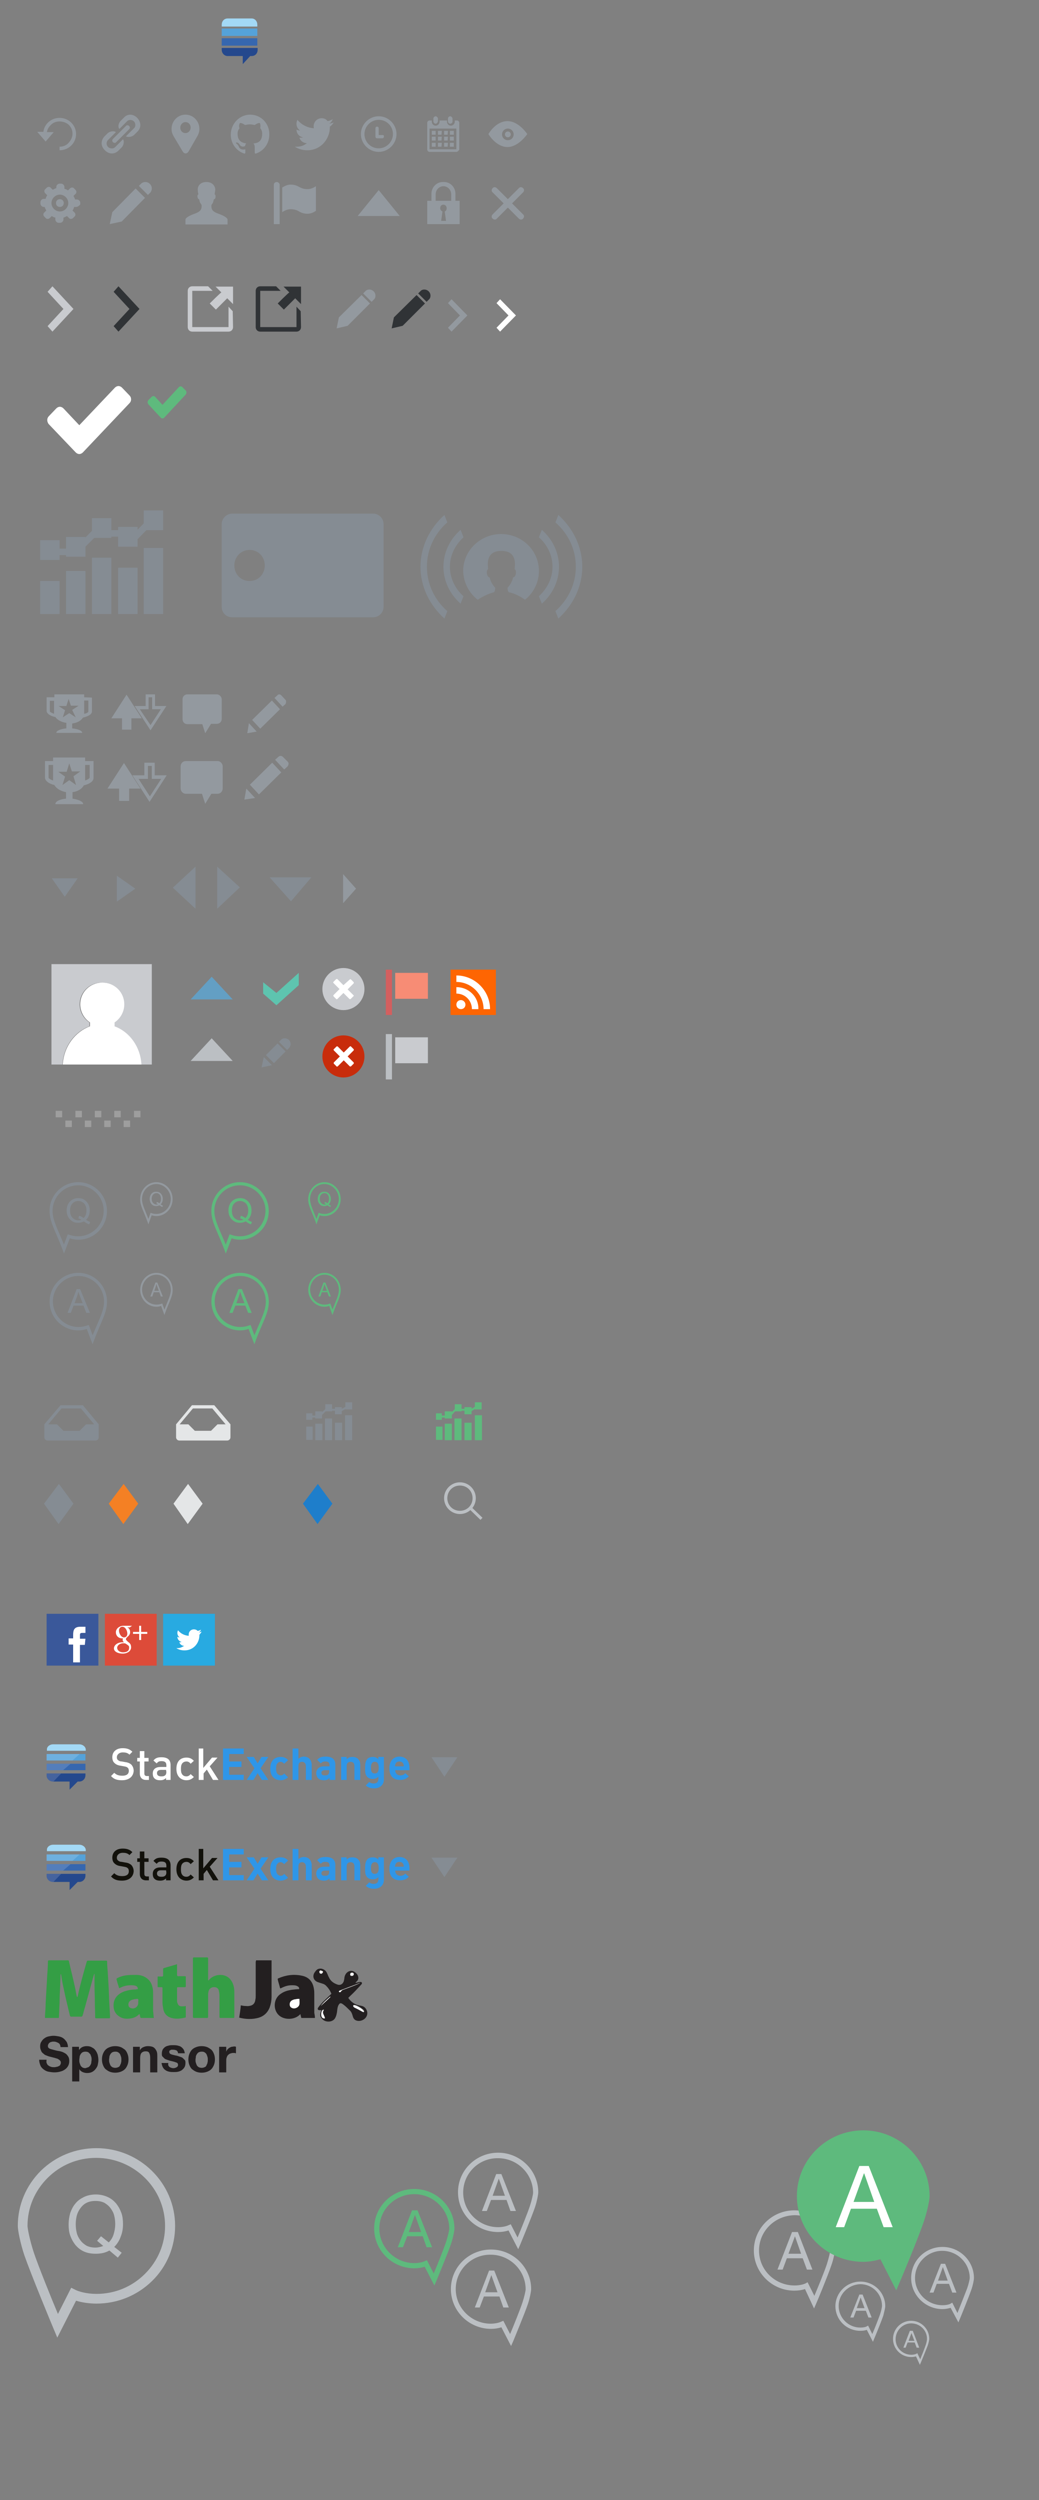 <?xml version="1.0" encoding="utf-8"?>
<!-- Generator: Adobe Illustrator 19.2.0, SVG Export Plug-In . SVG Version: 6.00 Build 0)  -->
<svg version="1.1"
	 id="svg3095" xmlns:cc="http://creativecommons.org/ns#" xmlns:dc="http://purl.org/dc/elements/1.1/" xmlns:rdf="http://www.w3.org/1999/02/22-rdf-syntax-ns#" xmlns:svg="http://www.w3.org/2000/svg"
	 xmlns="http://www.w3.org/2000/svg" xmlns:xlink="http://www.w3.org/1999/xlink" x="0px" y="0px" width="321px" height="772px"
	 viewBox="0 0 321 772" enable-background="new 0 0 321 772" xml:space="preserve">
<rect x="0" y="0" width="321" height="772" fill="#808080" stroke="none"/>
<path id="github" fill="#93999F" d="M77.3,35.4c-3.3,0-6,2.8-6,6.2c0,2.7,1.7,5,4.1,5.8c0.3,0.1,0.4-0.1,0.4-0.3c0-0.1,0-0.5,0-1
	c-1.7,0.4-2-0.8-2-0.8c-0.3-0.7-0.7-0.9-0.7-0.9c-0.5-0.4,0-0.4,0-0.4c0.6,0,0.9,0.6,0.9,0.6c0.5,0.9,1.4,0.7,1.7,0.5
	c0.1-0.4,0.2-0.7,0.4-0.8c-1.3-0.2-2.7-0.7-2.7-3c0-0.7,0.2-1.2,0.6-1.7c-0.1-0.2-0.3-0.8,0.1-1.6c0,0,0.5-0.2,1.6,0.6
	c0.5-0.1,1-0.2,1.5-0.2s1,0.1,1.5,0.2c1.1-0.8,1.6-0.6,1.6-0.6c0.3,0.8,0.1,1.5,0.1,1.6c0.4,0.4,0.6,1,0.6,1.7c0,2.4-1.4,2.9-2.7,3
	c0.2,0.2,0.4,0.6,0.4,1.1c0,0.8,0,1.5,0,1.7s0.1,0.4,0.4,0.3c2.4-0.8,4.1-3.1,4.1-5.8C83.3,38.1,80.6,35.4,77.3,35.4z"/>
<path id="location" fill="#93999F" d="M61.6,39.8c0-2.4-1.9-4.4-4.3-4.4c-2.4,0-4.3,2-4.3,4.4c0,0.8,0.2,1.5,0.6,2.2l0,0l0,0
	l2.8,4.7c0.5,0.9,1.4,0.9,1.9,0L61,42l0,0l0,0C61.4,41.3,61.6,40.6,61.6,39.8z M57.3,41.1c-0.9,0-1.6-0.7-1.6-1.7
	c0-0.9,0.7-1.7,1.6-1.7c0.9,0,1.6,0.7,1.6,1.7C58.9,40.3,58.2,41.1,57.3,41.1z"/>
<path id="twitter" fill="#93999F" d="M103.1,37.7L103.1,37.7L103.1,37.7 M99.4,36.5c-1.4,0-2.5,1.1-2.5,2.5c0,0.2,0,0.4,0.1,0.6
	c-2-0.1-3.9-1.1-5.1-2.6c-0.2,0.4-0.3,0.8-0.3,1.2c0,0.9,0.4,1.6,1.1,2.1c-0.4,0-0.8-0.1-1.1-0.3l0,0c0,1.2,0.8,2.2,2,2.4
	c-0.2,0.1-0.4,0.1-0.6,0.1s-0.3,0-0.5,0c0.3,1,1.2,1.7,2.3,1.7c-0.8,0.7-1.9,1.1-3.1,1.1c-0.2,0-0.4,0-0.6,0
	c1.1,0.7,2.4,1.1,3.8,1.1c4.5,0,7-3.8,7-7c0-0.1,0-0.2,0-0.3c0.5-0.3,0.9-0.8,1.2-1.3c-0.4,0.2-0.9,0.3-1.4,0.4
	c0.5-0.3,0.9-0.8,1.1-1.4c-0.5,0.3-1,0.5-1.6,0.6C100.8,36.8,100.1,36.5,99.4,36.5"/>
<path id="link" fill="#93999F" d="M33.4,45.4c-0.6-0.6-0.6-1.5-0.1-2.1l2.5-2.5c-0.4-0.4-1.8-0.4-2.6,0.4l-1,1
	c-1.1,1.3-1.1,2.9,0.2,4.2c1.3,1.3,3,1.3,4.2,0.1l1-1c0.7-0.7,0.8-2.1,0.4-2.5l-2.5,2.5C35,46,33.9,45.9,33.4,45.4z M38.3,36.3l-1,1
	c-0.8,0.8-0.9,2.1-0.4,2.5l2.4-2.4c0.5-0.5,1.5-0.5,2.1,0.1c0.5,0.5,0.6,1.6,0,2.1l-2.5,2.5c0.5,0.3,1.8,0.3,2.6-0.5l1-1
	c1.2-1.2,1.1-2.9-0.1-4.2C41.1,35.1,39.4,35.1,38.3,36.3z M34.9,43.9c0.3,0.3,0.8,0.3,1,0l4-4c0.3-0.3,0.3-0.7,0-1s-0.8-0.3-1,0
	l-4,4C34.6,43.2,34.6,43.6,34.9,43.9z"/>
<g id="question" transform="matrix(0.44,0,0,0.44,-145.416,-216.039)">
	<path id="bubble" fill="#858C93" d="M385.4,1320.6c11.1,0,20.2,9,20.2,20.2c0,11.1-9,20.2-20.2,20.2c-2.1,0-4-0.4-5.9-1l-3,7.9
		l-1.1,2.8l-1-2.8c-4.9-13.1-9.1-19.2-9.1-27C365.2,1329.7,374.3,1320.6,385.4,1320.6L385.4,1320.6z M385.4,1322.8
		c-9.9,0-18,8-18,18c0,6.5,3.5,12.6,8,23.6l2.3-6.2l0.4-1l1,0.3c1.9,0.7,4.1,1.1,6.2,1.1c9.9,0,18-8,18-18
		C403.3,1330.9,395.2,1322.8,385.4,1322.8z"/>
	<path id="letter" fill="#858C93" d="M390.9,1347c1,0.7,2,1.2,2.9,1.6l-0.7,1.6c-1.2-0.4-2.4-1.1-3.7-2.1c-1.2,0.7-2.7,1-4.1,1
		c-1.6,0-2.9-0.3-4.1-1.1c-1.2-0.8-2.2-1.8-2.9-3.1c-0.7-1.3-1-2.8-1-4.4c0-1.7,0.3-3.2,1-4.5s1.7-2.4,2.9-3.1
		c1.2-0.7,2.7-1.1,4.2-1.1c1.6,0,3,0.3,4.2,1.1c1.2,0.8,2.2,1.8,2.9,3.1c0.7,1.3,1,2.8,1,4.4c0,1.3-0.2,2.7-0.7,3.8
		C392.4,1345.2,391.8,1346.2,390.9,1347L390.9,1347L390.9,1347z M386,1344.2c1.3,0.3,2.3,0.9,3.2,1.6c1.3-1.2,2-3,2-5.3
		c0-1.3-0.2-2.5-0.7-3.5c-0.4-1-1.1-1.8-2-2.3c-0.9-0.6-1.9-0.9-3-0.9c-1.7,0-3,0.6-4.1,1.7s-1.7,2.8-1.7,5.1c0,2.2,0.6,3.9,1.7,5
		s2.4,1.8,4.1,1.8c0.8,0,1.6-0.1,2.2-0.4c-0.7-0.4-1.4-0.8-2.2-1L386,1344.2L386,1344.2z"/>
</g>
<g id="answer" transform="matrix(0.44,0,0,0.44,-145.402,-196.004)">
	<path id="path3339" fill="#858C93" d="M385.5,1338.7c-11.1,0-20.2,9-20.2,20.2c0,11.1,9,20.2,20.2,20.2c2.1,0,4-0.4,5.9-1l3,7.9
		l1.1,2.8l1-2.8c4.9-13.1,9.1-19.2,9.1-27C405.6,1347.8,396.7,1338.7,385.5,1338.7L385.5,1338.7z M385.5,1340.9c9.9,0,18,8,18,18
		c0,6.5-3.5,12.6-8,23.6l-2.3-6.2l-0.4-1l-1,0.3c-1.9,0.7-4.1,1.1-6.2,1.1c-9.9,0-18-8-18-18C367.6,1349,375.6,1340.9,385.5,1340.9z
		"/>
	<path id="path3345" fill="#858C93" d="M377.9,1366.8l6.4-16.7h2.4l6.9,16.7h-2.5l-2-5.1h-7l-1.9,5.1H377.9z M382.8,1360h5.7
		l-1.8-4.7c-0.6-1.4-0.9-2.5-1.2-3.4c-0.2,1.1-0.6,2.1-0.9,3.2L382.8,1360L382.8,1360z"/>
</g>
<g id="question_2_" transform="matrix(0.44,0,0,0.44,-145.416,-216.039)">
	<path id="bubble_2_" fill="#5EBA7D" d="M499,1320.6c11.1,0,20.2,9,20.2,20.2c0,11.1-9,20.2-20.2,20.2c-2.1,0-4-0.4-5.9-1l-3,7.9
		l-1.1,2.8l-1-2.8c-4.9-13.1-9.1-19.2-9.1-27C478.8,1329.7,487.9,1320.6,499,1320.6L499,1320.6z M499,1322.8c-9.9,0-18,8-18,18
		c0,6.5,3.5,12.6,8,23.6l2.3-6.2l0.4-1l1,0.3c1.9,0.7,4.1,1.1,6.2,1.1c9.9,0,18-8,18-18C516.9,1330.9,508.8,1322.8,499,1322.8
		L499,1322.8z"/>
	<path id="letter_2_" fill="#5EBA7D" d="M504.5,1347c1,0.7,2,1.2,2.9,1.6l-0.7,1.6c-1.2-0.4-2.4-1.1-3.7-2.1c-1.2,0.7-2.7,1-4.1,1
		c-1.6,0-2.9-0.3-4.1-1.1c-1.2-0.8-2.2-1.8-2.9-3.1c-0.7-1.3-1-2.8-1-4.4c0-1.7,0.3-3.2,1-4.5s1.7-2.4,2.9-3.1
		c1.2-0.7,2.7-1.1,4.2-1.1c1.6,0,3,0.3,4.2,1.1c1.2,0.8,2.2,1.8,2.9,3.1c0.7,1.3,1,2.8,1,4.4c0,1.3-0.2,2.7-0.7,3.8
		C506,1345.2,505.4,1346.2,504.5,1347L504.5,1347L504.5,1347z M499.6,1344.2c1.3,0.3,2.3,0.9,3.2,1.6c1.3-1.2,2-3,2-5.3
		c0-1.3-0.2-2.5-0.7-3.5c-0.4-1-1.1-1.8-2-2.3c-0.9-0.6-1.9-0.9-3-0.9c-1.7,0-3,0.6-4.1,1.7s-1.7,2.8-1.7,5.1c0,2.2,0.6,3.9,1.7,5
		s2.4,1.8,4.1,1.8c0.8,0,1.6-0.1,2.2-0.4c-0.7-0.4-1.4-0.8-2.2-1L499.6,1344.2L499.6,1344.2z"/>
</g>
<g id="answer_2_" transform="matrix(0.44,0,0,0.44,-145.402,-196.004)">
	<path id="path3339_2_" fill="#5EBA7D" d="M499.1,1338.7c-11.1,0-20.2,9-20.2,20.2c0,11.1,9,20.2,20.2,20.2c2.1,0,4-0.4,5.9-1l3,7.9
		l1.1,2.8l1-2.8c4.9-13.1,9.1-19.2,9.1-27C519.2,1347.8,510.3,1338.7,499.1,1338.7L499.1,1338.7z M499.1,1340.9c9.9,0,18,8,18,18
		c0,6.5-3.5,12.6-8,23.6l-2.3-6.2l-0.4-1l-1,0.3c-1.9,0.7-4.1,1.1-6.2,1.1c-9.9,0-18-8-18-18C481.2,1349,489.2,1340.9,499.1,1340.9
		L499.1,1340.9z"/>
	<path id="path3345_2_" fill="#5EBA7D" d="M491.5,1366.8l6.4-16.7h2.4l6.9,16.7h-2.5l-2-5.1h-7l-1.9,5.1H491.5z M496.4,1360h5.7
		l-1.8-4.7c-0.6-1.4-0.9-2.5-1.2-3.4c-0.2,1.1-0.6,2.1-0.9,3.2L496.4,1360L496.4,1360z"/>
</g>
<g id="question_1_" transform="matrix(0.44,0,0,0.44,-145.416,-216.039)">
	<path id="bubble_1_" fill="#93999F" d="M440.3,1320.6c6.2,0,11.4,5.3,11.4,11.9c0,6.5-5.1,11.9-11.4,11.9c-1.1,0-2.3-0.2-3.3-0.6
		l-1.7,4.7l-0.6,1.7l-0.6-1.7c-2.8-7.7-5.2-11.3-5.2-15.9C428.9,1326,434,1320.6,440.3,1320.6L440.3,1320.6z M440.3,1321.9
		c-5.5,0-10.1,4.7-10.1,10.6c0,3.8,2,7.4,4.5,13.9l1.3-3.7l0.2-0.6l0.6,0.2c1,0.4,2.3,0.6,3.5,0.6c5.5,0,10.1-4.7,10.1-10.6
		C450.3,1326.7,445.7,1321.9,440.3,1321.9z"/>
	<path id="letter_1_" fill="#93999F" d="M443.3,1336.2c0.6,0.4,1.1,0.7,1.6,0.9l-0.4,0.9c-0.7-0.2-1.3-0.6-2.1-1.2
		c-0.7,0.4-1.5,0.6-2.3,0.6c-0.9,0-1.6-0.2-2.3-0.6c-0.7-0.5-1.2-1.1-1.6-1.8c-0.4-0.8-0.6-1.7-0.6-2.6c0-1,0.2-1.9,0.6-2.7
		c0.4-0.8,1-1.4,1.6-1.8c0.6-0.4,1.5-0.6,2.4-0.6s1.7,0.2,2.4,0.6c0.7,0.5,1.2,1.1,1.6,1.8c0.4,0.8,0.6,1.7,0.6,2.6
		c0,0.8-0.1,1.6-0.4,2.2C444.2,1335.1,443.8,1335.7,443.3,1336.2L443.3,1336.2L443.3,1336.2z M440.6,1334.5c0.8,0.2,1.3,0.5,1.8,0.9
		c0.8-0.7,1.1-1.8,1.1-3.1c0-0.8-0.1-1.5-0.4-2.1c-0.2-0.6-0.6-1.1-1.1-1.4c-0.5-0.4-1-0.5-1.7-0.5c-1,0-1.7,0.4-2.3,1s-1,1.7-1,3
		s0.4,2.3,1,2.9c0.6,0.6,1.3,1.1,2.3,1.1c0.5,0,0.9-0.1,1.2-0.2c-0.4-0.2-0.8-0.5-1.2-0.6L440.6,1334.5L440.6,1334.5z"/>
</g>
<g id="answer_1_" transform="matrix(0.44,0,0,0.44,-145.402,-196.004)">
	<path id="path3339_1_" fill="#93999F" d="M440.3,1338.7c-6.2,0-11.4,5.3-11.4,11.9c0,6.5,5.1,11.9,11.4,11.9c1.1,0,2.3-0.2,3.3-0.6
		l1.7,4.7l0.6,1.7l0.6-1.7c2.8-7.7,5.2-11.3,5.2-15.9C451.7,1344.1,446.6,1338.7,440.3,1338.7L440.3,1338.7z M440.3,1340
		c5.5,0,10.1,4.7,10.1,10.6c0,3.8-2,7.4-4.5,13.9l-1.3-3.7l-0.2-0.6l-0.6,0.2c-1,0.4-2.3,0.6-3.5,0.6c-5.5,0-10.1-4.7-10.1-10.6
		C430.3,1344.8,434.8,1340,440.3,1340z"/>
	<path id="path3345_1_" fill="#93999F" d="M436,1355.3l3.6-9.8h1.3l3.9,9.8h-1.4l-1.1-3h-3.9l-1,3H436z M438.8,1351.3h3.2l-1-2.8
		c-0.4-0.8-0.5-1.5-0.7-2c-0.1,0.6-0.4,1.2-0.5,1.9L438.8,1351.3z"/>
</g>
<g id="question_3_" transform="matrix(0.44,0,0,0.44,-145.416,-216.039)">
	<path id="bubble_3_" fill="#5EBA7D" d="M558.3,1320.6c6.2,0,11.4,5.3,11.4,11.9c0,6.5-5.1,11.9-11.4,11.9c-1.1,0-2.3-0.2-3.3-0.6
		l-1.7,4.7l-0.6,1.7l-0.6-1.7c-2.8-7.7-5.2-11.3-5.2-15.9C546.9,1326,552,1320.6,558.3,1320.6L558.3,1320.6z M558.3,1321.9
		c-5.5,0-10.1,4.7-10.1,10.6c0,3.8,2,7.4,4.5,13.9l1.3-3.7l0.2-0.6l0.6,0.2c1,0.4,2.3,0.6,3.5,0.6c5.5,0,10.1-4.7,10.1-10.6
		C568.3,1326.7,563.7,1321.9,558.3,1321.9z"/>
	<path id="letter_3_" fill="#5EBA7D" d="M561.3,1336.2c0.6,0.4,1.1,0.7,1.6,0.9l-0.4,0.9c-0.7-0.2-1.3-0.6-2.1-1.2
		c-0.7,0.4-1.5,0.6-2.3,0.6c-0.9,0-1.6-0.2-2.3-0.6c-0.7-0.5-1.2-1.1-1.6-1.8c-0.4-0.8-0.6-1.7-0.6-2.6c0-1,0.2-1.9,0.6-2.7
		c0.4-0.8,1-1.4,1.6-1.8s1.5-0.6,2.4-0.6s1.7,0.2,2.4,0.6c0.7,0.5,1.2,1.1,1.6,1.8c0.4,0.8,0.6,1.7,0.6,2.6c0,0.8-0.1,1.6-0.4,2.2
		C562.2,1335.1,561.8,1335.7,561.3,1336.2L561.3,1336.2z M558.6,1334.5c0.8,0.2,1.3,0.5,1.8,0.9c0.8-0.7,1.1-1.8,1.1-3.1
		c0-0.8-0.1-1.5-0.4-2.1c-0.2-0.6-0.6-1.1-1.1-1.4c-0.5-0.4-1-0.5-1.7-0.5c-1,0-1.7,0.4-2.3,1s-1,1.7-1,3s0.4,2.3,1,2.9
		s1.3,1.1,2.3,1.1c0.5,0,0.9-0.1,1.2-0.2c-0.4-0.2-0.8-0.5-1.2-0.6L558.6,1334.5L558.6,1334.5z"/>
</g>
<g id="answer_3_" transform="matrix(0.44,0,0,0.44,-145.402,-196.004)">
	<path id="path3339_3_" fill="#5EBA7D" d="M558.3,1338.7c-6.2,0-11.4,5.3-11.4,11.9c0,6.5,5.1,11.9,11.4,11.9c1.1,0,2.3-0.2,3.3-0.6
		l1.7,4.7l0.6,1.7l0.6-1.7c2.8-7.7,5.2-11.3,5.2-15.9C569.7,1344.1,564.6,1338.7,558.3,1338.7L558.3,1338.7z M558.3,1340
		c5.5,0,10.1,4.7,10.1,10.6c0,3.8-2,7.4-4.5,13.9l-1.3-3.7l-0.2-0.6l-0.6,0.2c-1,0.4-2.3,0.6-3.5,0.6c-5.5,0-10.1-4.7-10.1-10.6
		C548.3,1344.8,552.8,1340,558.3,1340z"/>
	<path id="path3345_3_" fill="#5EBA7D" d="M554,1355.3l3.6-9.8h1.3l3.9,9.8h-1.4l-1.1-3h-3.9l-1,3H554z M556.8,1351.3h3.2l-1-2.8
		c-0.4-0.8-0.5-1.5-0.7-2c-0.1,0.6-0.4,1.2-0.5,1.9L556.8,1351.3z"/>
</g>
<g id="answer-0" transform="matrix(0.44,0,0,0.44,-145.44,-73.677)">
</g>
<g id="g32" transform="translate(96,0)">
	<g id="icon-calendar">
		<path id="path35" fill="#93999F" d="M45,46.9h-8.3c-0.4,0-0.7-0.4-0.7-0.7v-8.3c0-0.4,0.4-0.7,0.7-0.7h0.7v0.4
			c0,0.6,0.5,1.2,1.2,1.2c0.6,0,1.2-0.5,1.2-1.2v-0.4h2.3v0.4c0,0.6,0.5,1.2,1.2,1.2c0.6,0,1.2-0.5,1.2-1.2v-0.4h0.7
			c0.4,0,0.7,0.4,0.7,0.7v8.3C45.7,46.5,45.4,46.9,45,46.9z M45,39.7h-8.3v6.4H45V39.7z M38.6,41.6h-1.2v-1.2h1.2V41.6z M38.6,43.4
			h-1.2v-1.2h1.2V43.4z M38.6,45.3h-1.2v-1.2h1.2V45.3z M40.4,41.6h-1.1v-1.2h1.2L40.4,41.6L40.4,41.6z M40.4,43.4h-1.1v-1.2h1.2
			L40.4,43.4L40.4,43.4z M40.4,45.3h-1.1v-1.2h1.2L40.4,45.3L40.4,45.3z M42.3,41.6h-1.1v-1.2h1.2L42.3,41.6L42.3,41.6z M42.3,43.4
			h-1.1v-1.2h1.2L42.3,43.4L42.3,43.4z M42.3,45.3h-1.1v-1.2h1.2L42.3,45.3L42.3,45.3z M44.2,41.6H43v-1.2h1.2V41.6z M44.2,43.4H43
			v-1.2h1.2V43.4z M44.2,45.3H43v-1.2h1.2V45.3z M43.1,38.2c-0.4,0-0.7-0.4-0.7-0.7v-0.9c0-0.4,0.4-0.7,0.7-0.7s0.7,0.4,0.7,0.7v0.8
			C43.9,37.8,43.5,38.2,43.1,38.2z M38.6,38.2c-0.4,0-0.7-0.4-0.7-0.7v-0.9c0-0.4,0.4-0.7,0.7-0.7s0.7,0.4,0.7,0.7v0.8
			C39.3,37.8,38.9,38.2,38.6,38.2z"/>
	</g>
</g>
<g id="g37" transform="translate(240,0)">
	<g id="icon-eye">
		<path id="path40" fill="#93999F" d="M-83.2,37.4c-3.7,0-5.9,4-5.9,4s2.3,4,5.9,4c3.4,0,6.1-4,6.1-4S-79.7,37.4-83.2,37.4z
			 M-83.1,43.3c-1,0-1.8-0.8-1.8-1.8s0.8-1.8,1.8-1.8s1.8,0.8,1.8,1.8S-82.1,43.3-83.1,43.3z M-83.1,40.6c-0.5,0-0.9,0.4-0.9,0.9
			s0.4,0.9,0.9,0.9s0.9-0.4,0.9-0.9S-82.6,40.6-83.1,40.6z"/>
	</g>
</g>
<g id="g42" transform="translate(192,0)">
	<g id="icon-time">
		<path id="path45" fill="#93999F" d="M-75,35.9c-3,0-5.5,2.5-5.5,5.5s2.5,5.5,5.5,5.5s5.5-2.5,5.5-5.5S-72,35.9-75,35.9z M-75,45.8
			c-2.5,0-4.4-2-4.4-4.4s2-4.4,4.4-4.4c2.5,0,4.4,2,4.4,4.4S-72.6,45.8-75,45.8z M-73.7,41.7H-75v-2.1c0-0.3-0.2-0.5-0.5-0.5
			s-0.5,0.2-0.5,0.5v2.6c0,0.3,0.2,0.5,0.5,0.5h1.6c0.3,0,0.5-0.2,0.5-0.5C-73.3,41.9-73.5,41.7-73.7,41.7z"/>
	</g>
</g>
<g id="g47">
	<rect id="rect49" x="68.5" y="11.8" fill="#3667AF" width="11" height="2.3"/>
	<rect id="rect51" x="68.5" y="8.8" fill="#55A2D9" width="11" height="2.3"/>
	<path id="path53" fill="#A3D9F6" d="M77.8,5.7h-7.5c-1,0-1.8,0.8-1.8,1.9v0.6h11V7.6C79.5,6.5,78.7,5.7,77.8,5.7z"/>
	<path id="path55" fill="#24488D" d="M68.5,14.8v0.6c0,1,0.8,1.9,1.8,1.9H75v2.5l2.3-2.5h0.5c1,0,1.8-0.8,1.8-1.9v-0.6
		C79.6,14.8,68.5,14.8,68.5,14.8z"/>
</g>
<g id="g57">
	<rect id="rect59" x="12.4" y="179.4" fill="#858C93" width="6" height="10.2"/>
	<rect id="rect61" x="20.4" y="176.3" fill="#858C93" width="6" height="13.3"/>
	<rect id="rect63" x="28.4" y="172.2" fill="#858C93" width="6" height="17.4"/>
	<rect id="rect65" x="36.5" y="175.3" fill="#858C93" width="6" height="14.3"/>
	<rect id="rect67" x="44.4" y="169.2" fill="#858C93" width="6" height="20.4"/>
	<g id="g69">
		<rect id="rect71" x="12.4" y="166.8" fill="#858C93" width="6" height="6.1"/>
		<rect id="rect73" x="20.4" y="165.8" fill="#858C93" width="6" height="6.1"/>
		<rect id="rect75" x="28.4" y="160" fill="#858C93" width="6" height="6.1"/>
		<rect id="rect77" x="36.5" y="162.7" fill="#858C93" width="6" height="6.1"/>
		<rect id="rect79" x="44.4" y="157.6" fill="#858C93" width="6" height="6.1"/>
		<rect id="rect81" x="17.9" y="169.4" fill="#858C93" width="3.1" height="2"/>
		<rect id="rect83" x="33.8" y="163.7" fill="#858C93" width="3.1" height="2"/>
		<polygon id="polygon85" fill="#858C93" points="26.1,169.1 24.7,167.7 28.9,163.4 30.3,164.9 		"/>
		<polygon id="polygon87" fill="#858C93" points="42.3,166.7 40.9,165.2 45,161 46.5,162.4 		"/>
	</g>
</g>
<g id="g89">
	<path id="path91" fill="#858C93" d="M143.2,165.9c-2.7,2.5-4.2,5.7-4.2,9.1c0,3.4,1.5,6.7,4.2,9.1l-0.9,2.3
		c-3.4-3-5.3-7.1-5.3-11.4c0-4.3,1.9-8.4,5.3-11.4L143.2,165.9L143.2,165.9z M131.9,183.8c-1.3-2.8-2-5.8-2-8.8s0.7-6,2-8.8
		c1.3-2.7,3.1-5.1,5.4-7.2l0.9,2.3c-4.1,3.6-6.3,8.5-6.3,13.7s2.2,10.1,6.3,13.7l-0.9,2.3l0,0C135,188.9,133.2,186.5,131.9,183.8
		L131.9,183.8z"/>
	<path id="path93" fill="#858C93" d="M167.4,163.6c3.4,3,5.3,7.1,5.3,11.4c0,4.3-1.9,8.4-5.3,11.4l-0.9-2.3c2.7-2.5,4.2-5.7,4.2-9.1
		c0-3.4-1.5-6.7-4.2-9.1L167.4,163.6L167.4,163.6z M177.9,183.8c-1.3,2.7-3.1,5.1-5.4,7.2l0,0l-0.9-2.3c4.1-3.7,6.3-8.5,6.3-13.7
		s-2.2-10.1-6.3-13.7l0.9-2.3c2.3,2.1,4.1,4.5,5.4,7.2c1.3,2.8,2,5.8,2,8.8S179.2,181,177.9,183.8L177.9,183.8z"/>
	<path id="path95" fill="#858C93" d="M147.6,185.2c1.8-1.3,4.1-2.1,4.9-2.3c0.5-0.1,0.5-1.4,0.5-1.4s-1.4-1.4-1.7-3.2
		c-0.8,0-1.3-1.9-0.5-2.6c0-0.7-1.1-5.6,4.1-5.6c5.2,0,4.1,4.9,4.1,5.6c0.8,0.7,0.3,2.6-0.5,2.6c-0.3,1.8-1.7,3.2-1.7,3.2
		s0,1.3,0.5,1.4l0,0c0.9,0.1,3.2,1,4.9,2.3c2.6-2.1,4.3-5.3,4.3-8.9c0-6.3-5.2-11.4-11.7-11.4c-6.4,0-11.7,5.1-11.7,11.4
		C143.2,179.9,144.9,183.1,147.6,185.2L147.6,185.2z"/>
</g>
<path id="path97" fill="#858C93" d="M115.3,158.6H71.7c-1.7,0-3.2,1.5-3.2,3.2v25.6c0,1.8,1.4,3.2,3.2,3.2h43.6
	c1.7,0,3.2-1.4,3.2-3.2v-25.6C118.5,160.1,117.1,158.6,115.3,158.6z M77.1,179.4c-2.7,0-4.7-2.1-4.7-4.8s2.1-4.8,4.7-4.8
	c2.7,0,4.7,2.1,4.7,4.8S79.8,179.4,77.1,179.4z"/>
<g id="g99" transform="translate(96,0)">
	<g id="icon-cog2">
		<path id="path102" fill="#93999F" d="M-72.5,63.9h-0.6c-0.1,0.4-0.2,0.7-0.5,1.1l0.6,0.6c0.4,0.4,0.4,1,0,1.3l-0.4,0.4
			c-0.4,0.4-1,0.4-1.3,0l-0.6-0.6c-0.4,0.2-0.7,0.4-1.1,0.5v0.6c0,0.5-0.5,1-1,1h-0.5c-0.5,0-1-0.5-1-1v-0.6
			c-0.4-0.1-0.7-0.2-1.1-0.5l-0.6,0.6c-0.4,0.4-1,0.4-1.3,0l-0.4-0.4c-0.4-0.4-0.4-1,0-1.3l0.6-0.6c-0.2-0.4-0.4-0.7-0.5-1.1h-0.3
			c-0.5,0-1-0.5-1-1v-0.5c0-0.5,0.5-1,1-1h0.6c0.1-0.4,0.2-0.7,0.5-1.1l-0.6-0.6c-0.4-0.4-0.4-1,0-1.3l0.4-0.4c0.4-0.4,1-0.4,1.3,0
			l0.6,0.6c0.4-0.2,0.7-0.4,1.1-0.5v-0.4c0-0.5,0.5-1,1-1h0.5c0.5,0,1,0.5,1,1v0.6c0.4,0.1,0.7,0.2,1.1,0.5l0.6-0.6
			c0.4-0.4,1-0.4,1.3,0l0.4,0.4c0.4,0.4,0.4,1,0,1.3l-0.6,0.6c0.2,0.4,0.4,0.7,0.5,1.1h0.6c0.5,0,1,0.5,1,1v0.5
			C-71.5,63.5-72,63.9-72.5,63.9z M-77.5,60.1c-1.4,0-2.6,1.2-2.6,2.6c0,1.4,1.2,2.6,2.6,2.6s2.6-1.2,2.6-2.6S-76.1,60.1-77.5,60.1z
			 M-77.5,63.9c-0.7,0-1.2-0.5-1.2-1.2s0.5-1.2,1.2-1.2s1.2,0.5,1.2,1.2S-76.8,63.9-77.5,63.9z"/>
	</g>
</g>
<g id="g104" transform="translate(432,0)">
	<g id="icon-user2">
		<path id="path107" fill="#93999F" d="M-364.5,66c-1.7-0.6-2.2-1.2-2.2-2.4c0-0.7,0.5-0.5,0.7-1.8c0.1-0.6,0.6,0,0.6-1.2
			c0-0.5-0.3-0.6-0.3-0.6s0.1-0.7,0.2-1.3s-0.4-2.5-2.7-2.5c-2.4,0-2.8,1.8-2.7,2.5c0,0.6,0.2,1.3,0.2,1.3s-0.3,0.1-0.3,0.6
			c0.1,1.2,0.5,0.6,0.6,1.2c0.2,1.3,0.7,1,0.7,1.8c0,1.2-0.5,1.8-2.2,2.4s-2.8,1.3-2.8,1.8s0,1.5,0,1.5h13c0,0,0-1.1,0-1.5
			C-361.7,67.3-362.8,66.6-364.5,66L-364.5,66L-364.5,66z"/>
	</g>
</g>
<g id="g109" transform="translate(384,0)">
	<g id="icon-pencil">
		<path id="path112" fill="#93999F" d="M-339.1,56.2c1.1,0,2,0.9,2,2c0,0.5-0.2,0.9-0.4,1.2l-0.8,0.8l-2.8-2.8l0.8-0.8
			C-340,56.4-339.6,56.2-339.1,56.2L-339.1,56.2z M-349.3,65.5l-0.8,3.7l3.7-0.8l7.2-7.3l-2.9-2.9L-349.3,65.5L-349.3,65.5z"/>
	</g>
</g>
<polygon id="polygon114" fill="#93999F" points="117,58.7 110.5,66.7 123.5,66.7 "/>
<path id="path116" fill="#93999F" d="M158.2,62.8l3.4-3.4c0.4-0.4,0.4-1,0-1.3c-0.4-0.4-1-0.4-1.3,0l-3.4,3.4l-3.4-3.4
	c-0.4-0.4-1-0.4-1.3,0c-0.4,0.4-0.4,1,0,1.3l3.4,3.4l-3.4,3.4c-0.4,0.4-0.4,1,0,1.3c0.4,0.4,1,0.4,1.3,0l3.4-3.4l3.4,3.4
	c0.4,0.4,1,0.4,1.3,0c0.4-0.4,0.4-1,0-1.3C161.6,66.2,158.2,62.8,158.2,62.8z"/>
<path id="path118" fill="#93999F" d="M138.4,101.2l3.7-3.8l-3.7-3.8l1.1-1.2l4.9,5l-4.9,5L138.4,101.2z"/>
<path id="path120" fill="#C9CBCF" d="M14.7,100.7l4.9-5.3l-4.9-5.3l1.5-1.7l6.5,7l-6.5,7C16.2,102.4,14.7,100.7,14.7,100.7z"/>
<path id="path122" fill="#303336" d="M35.1,100.7l4.9-5.3l-4.9-5.3l1.5-1.7l6.5,7l-6.5,7L35.1,100.7z"/>
<path id="path124" fill="#FFFFFF" d="M153.4,101.2l3.7-3.8l-3.7-3.8l1.1-1.2l4.9,5l-4.9,5L153.4,101.2z"/>
<path id="path126" fill="#93999F" d="M132,69.2V62h1.3v-2.2c0-2,1.6-3.6,3.5-3.6h0.4c1.9,0,3.5,1.6,3.5,3.6V62h1.3v7.2H132z
	 M136.7,65.3l-0.4,2.9h1.5l-0.4-2.9c0.4-0.1,0.6-0.6,0.6-1c0-0.6-0.4-1.1-1-1.1s-1,0.4-1,1.1C136,64.8,136.3,65.1,136.7,65.3
	L136.7,65.3z M139.4,60c0-1.4-1.1-2.5-2.4-2.5c-1.3,0-2.4,1.1-2.4,2.5v2h4.8L139.4,60L139.4,60L139.4,60z"/>
<path id="path128" fill="#C9CBCF" d="M64.8,93.7l1.9,1.9l3.5-3.5l1.8,1.8v-5.4h-5.4l1.8,1.8C68.3,90.2,64.8,93.7,64.8,93.7z
	 M71.9,96.1l-1.3-1.4v6.3H59.4V89.8h6.3l-1.4-1.4h-4.9c-0.8,0-1.4,0.6-1.4,1.4V101c0,0.8,0.6,1.4,1.4,1.4h11.2
	c0.8,0,1.4-0.6,1.4-1.4L71.9,96.1z"/>
<path id="path130" fill="#303336" d="M85.8,93.7l1.9,1.9l3.5-3.5l1.8,1.8v-5.4h-5.4l1.8,1.8C89.3,90.2,85.8,93.7,85.8,93.7z
	 M92.9,96.1l-1.3-1.4v6.3H80.4V89.8h6.3l-1.4-1.4h-4.9c-0.8,0-1.4,0.6-1.4,1.4V101c0,0.8,0.6,1.4,1.4,1.4h11.2
	c0.8,0,1.4-0.6,1.4-1.4L92.9,96.1z"/>
<path id="path148" fill="#93999F" d="M114.1,89.4c1,0,1.9,0.8,1.9,1.9c0,0.4-0.1,0.8-0.4,1.1l-0.8,0.8l-2.6-2.6l0.8-0.8
	C113.3,89.5,113.7,89.4,114.1,89.4z M104.7,98l-0.7,3.4l3.4-0.8l6.9-6.9l-2.6-2.6C111.7,91.1,104.7,98,104.7,98z"/>
<path id="path150" fill="#303336" d="M131.1,89.4c1,0,1.9,0.8,1.9,1.9c0,0.4-0.1,0.8-0.4,1.1l-0.8,0.8l-2.6-2.6l0.8-0.8
	C130.3,89.5,130.7,89.4,131.1,89.4z M121.7,98l-0.7,3.4l3.4-0.8l6.9-6.9l-2.6-2.6L121.7,98z"/>
<path id="path152" fill="#FFFFFF" d="M14.6,129.7c0-0.5,0.2-0.9,0.5-1.2l2.3-2.4c0.3-0.3,0.7-0.5,1.1-0.5s0.8,0.2,1.1,0.5l4.9,5.2
	l11-11.6c0.3-0.3,0.7-0.5,1.1-0.5c0.4,0,0.8,0.2,1.1,0.5l2.3,2.4c0.3,0.3,0.5,0.7,0.5,1.2s-0.2,0.9-0.5,1.2l-14.4,15.2
	c-0.3,0.3-0.7,0.5-1.1,0.5s-0.8-0.2-1.1-0.5l-8.4-8.8C14.8,130.6,14.6,130.2,14.6,129.7L14.6,129.7z"/>
<path id="path154" fill="#5EBA7D" d="M45.6,124.2c0-0.2,0.1-0.4,0.2-0.6l1.1-1.1c0.1-0.1,0.3-0.2,0.5-0.2s0.4,0.1,0.5,0.2l2.3,2.5
	l5.1-5.5c0.1-0.1,0.3-0.2,0.5-0.2s0.4,0.1,0.5,0.2l1.1,1.1c0.1,0.1,0.2,0.3,0.2,0.6c0,0.3-0.1,0.4-0.2,0.6l-6.7,7.2
	c-0.1,0.1-0.3,0.2-0.5,0.2s-0.4-0.1-0.5-0.2l-3.9-4.2C45.7,124.6,45.6,124.4,45.6,124.2L45.6,124.2z"/>
<g id="g156">
	<g id="g158">
		<path id="path160" fill="#93999F" d="M67,214.4h-9.1c-0.8,0-1.5,0.6-1.5,1.5v6.2c0,0.8,0.6,1.5,1.5,1.5h4.6l0.9,2.8l1.8-2.9H67
			c0.8,0,1.5-0.6,1.5-1.5v-6.1C68.5,215.1,67.7,214.4,67,214.4z"/>
	</g>
</g>
<g id="g162">
	<path id="pensil_1_" fill="#93999F" d="M88.2,216.1l-1.3-1.4c-0.4-0.4-0.9-0.4-1.2,0l-0.9,0.8l2.5,2.7l0.9-0.8
		C88.4,217,88.5,216.4,88.2,216.1z M77.9,222.3l2.5,2.7l6.1-6l-2.5-2.7L77.9,222.3z M76.4,226.4l2.9-0.5l-2.4-2.6L76.4,226.4z"/>
</g>
<path id="path165" fill="#93999F" d="M26,215.3v-0.9h-9.2v0.9h-2.4v4.2c0,0.8,1.1,1.6,2.7,1.9c0.6,0.9,1.9,1.6,3.4,1.8v1.7
	c-1.8,0.2-3.1,0.7-3.1,1.4h8c0-0.7-1.3-1.2-3.1-1.4v-1.5c1.5-0.2,2.7-0.8,3.3-1.8c1.6-0.4,2.8-1,2.8-1.9v-4.3L26,215.3L26,215.3
	L26,215.3z M16.7,220.1c0,0.1,0,0.1,0,0.2c0,0,0,0,0,0.1c-0.8-0.3-1.3-0.6-1.3-0.7v-3.3h1.3V220.1z M23.4,221.5l-2-1.3l-2,1.3
	l0.7-2.2l-2-1.3h2.4l0.7-2.2l0.7,2.1h2.4l-2,1.3L23.4,221.5L23.4,221.5z M27.3,219.7c0,0.2-0.5,0.6-1.3,0.7v-0.1c0-0.1,0-0.1,0-0.2
	v-3.8h1.3V219.7L27.3,219.7z"/>
<g id="g167">
	<polygon id="polygon169" fill="#93999F" points="39.1,214.5 34.4,221.8 37.7,221.8 37.7,225.3 40.6,225.3 40.6,221.8 43.8,221.8 	
		"/>
	<path id="path171" fill="#93999F" d="M47.9,218v-3.6H45v3.6h-3.4l4.9,7.5l4.9-7.5H47.9z M43.2,219H45h0.9v-0.9v-2.8H47v2.8v0.9h0.9
		h1.8l-3.2,4.9L43.2,219z"/>
</g>
<path id="path173" fill="#93999F" d="M95,58.4c1.1,0,2-0.5,2.6-0.9v7.6C97,65.5,96.1,66,95,66s-1.9-0.3-2.6-0.7
	c-0.6-0.4-1.5-0.7-2.6-0.7s-2,0.5-2.6,0.9v-7.6c0.7-0.4,1.5-0.9,2.6-0.9s1.9,0.3,2.6,0.7S93.9,58.4,95,58.4z M85.5,56.2
	c0.4,0,0.9,0.4,0.9,0.8v12.2h-1.8V57C84.6,56.6,85,56.2,85.5,56.2z"/>
<path id="path175" fill="#93999F" d="M18.4,36.4c2.8,0,5.1,2.2,5.1,5s-2.3,5-5.1,5v-1.1c1.1,0,2.1-0.4,2.8-1.2
	c0.7-0.8,1.2-1.7,1.2-2.8s-0.4-2-1.2-2.8c-0.7-0.6-1.7-1-2.8-1c-1.1,0-2.1,0.4-2.8,1.2c-0.6,0.6-1,1.3-1.1,2.1h2.1l-2.5,2.9l-2.6-3
	h1.9C13.7,38.3,15.8,36.4,18.4,36.4z"/>
<polygon id="polygon177" fill="#858C93" points="36.1,270.4 41.8,274.4 36.1,278.4 "/>
<polygon id="polygon179" fill="#858C93" points="24,271.2 20,276.9 16,271.2 "/>
<polygon id="polygon181" fill="#858C93" points="13.6,464.3 18.2,458.2 22.7,464.3 18.1,470.6 "/>
<polygon id="polygon183" fill="#F48024" points="33.6,464.3 38.2,458.2 42.7,464.3 38.1,470.6 "/>
<polygon id="polygon185" fill="#E4E6E7" points="53.6,464.3 58.1,458.2 62.6,464.3 58,470.6 "/>
<polygon id="polygon187" fill="#1E7ECB" points="93.6,464.3 98.2,458.2 102.7,464.3 98.1,470.6 "/>
<g id="g189">
	<path id="path191" fill="#BBBFC3" d="M142.1,467.5c-2.7,0-4.9-2.2-4.9-4.9c0-2.7,2.2-4.9,4.9-4.9s4.9,2.2,4.9,4.9
		S144.8,467.5,142.1,467.5z M142.1,458.7c-2.2,0-3.9,1.7-3.9,3.9c0,2.2,1.7,3.9,3.9,3.9s3.9-1.7,3.9-3.9
		C146,460.4,144.3,458.7,142.1,458.7z"/>
	
		<rect id="rect193" x="146.4" y="465" transform="matrix(0.696 -0.718 0.718 0.696 -290.916 247.297)" fill="#BBBFC3" width="0.9" height="5"/>
</g>
<g id="g195">
	<rect id="rect197" x="94.6" y="440.5" fill="#858C93" width="2" height="4.1"/>
	<rect id="rect199" x="97.4" y="439.6" fill="#858C93" width="2.2" height="5.1"/>
	<rect id="rect201" x="100.4" y="438" fill="#858C93" width="2.2" height="6.7"/>
	<rect id="rect203" x="103.5" y="439.3" fill="#858C93" width="2.2" height="5.4"/>
	<rect id="rect205" x="106.6" y="437" fill="#858C93" width="2.2" height="7.7"/>
	<polygon id="polygon207" fill="#858C93" points="97.4,437.7 97.4,438 99.5,438 99.5,436.9 100.6,435.8 102.6,435.8 102.6,435.6 
		103.5,435.6 103.5,436.7 105.6,436.7 105.6,435.7 106.7,435.1 106.7,435.2 108.8,435.2 108.8,433 106.7,433 106.7,434.4 105.6,435 
		105.6,434.5 103.5,434.5 103.5,435 102.6,435 102.6,433.6 100.5,433.6 100.5,435.1 99.5,436 99.5,435.8 97.4,435.8 97.4,437.1 
		96.5,437.1 96.5,436.4 94.6,436.4 94.6,438.4 96.5,438.4 96.5,437.7 	"/>
</g>
<g id="g209">
	<rect id="rect211" x="134.7" y="440.5" fill="#5EBA7D" width="2" height="4.1"/>
	<rect id="rect213" x="137.4" y="439.6" fill="#5EBA7D" width="2.2" height="5.1"/>
	<rect id="rect215" x="140.4" y="438" fill="#5EBA7D" width="2.2" height="6.7"/>
	<rect id="rect217" x="143.5" y="439.3" fill="#5EBA7D" width="2.2" height="5.4"/>
	<rect id="rect219" x="146.7" y="437" fill="#5EBA7D" width="2.2" height="7.7"/>
	<polygon id="polygon221" fill="#5EBA7D" points="137.4,437.7 137.4,438 139.6,438 139.6,436.9 140.6,435.8 142.6,435.8 
		142.6,435.6 143.5,435.6 143.5,436.7 145.7,436.7 145.7,435.7 146.7,435.1 146.7,435.2 148.8,435.2 148.8,433 146.7,433 
		146.7,434.4 145.7,435 145.7,434.5 143.5,434.5 143.5,435 142.6,435 142.6,433.6 140.5,433.6 140.5,435.1 139.6,436 139.6,435.8 
		137.4,435.8 137.4,437.1 136.5,437.1 136.5,436.4 134.7,436.4 134.7,438.4 136.5,438.4 136.5,437.7 	"/>
</g>
<path id="path223" fill="#E4E6E7" d="M66.2,433.9h-6.9l-4.9,5.9v4c0,0.5,0.4,1,1,1h14.8c0.5,0,1-0.4,1-1v-4L66.2,433.9z M67.2,439.8
	l-2,2h-5l-2-2h-2.7l4.1-4.9h6l4.1,4.9H67.2L67.2,439.8z"/>
<path id="path225" fill="#858C93" d="M25.6,433.9h-6.9l-5,5.9v4c0,0.5,0.4,1,1,1h14.8c0.5,0,1-0.4,1-1v-4L25.6,433.9z M26.6,439.8
	l-2,2h-5l-2-2h-2.7l4.1-4.9h6l4.1,4.9H26.6L26.6,439.8z"/>
<g id="g227">
	<g id="g229">
		<path id="path231" fill="#BBBFC3" d="M157.1,688.7c-0.8,0.3-2,0.5-3.2,0.5c-6.8,0-12.4-5.5-12.4-12.3s5.6-12.2,12.4-12.2
			c6.8,0,12.4,5.5,12.4,12.2c0,0.7-0.4,2.8-1,4.6c-1,3-4.4,11.1-4.5,11.4l-0.7,1.6L157.1,688.7z M143.1,677
			c0,5.9,4.9,10.7,10.8,10.7c1.6,0,2.8-0.4,3.2-0.6l0.7-0.3l2.1,4.1c1.1-2.6,3.1-7.6,3.8-9.7c0.6-1.8,1-3.7,1-4.1
			c0-5.9-4.9-10.7-10.8-10.7C147.9,666.3,143.1,671.1,143.1,677z"/>
	</g>
	<g id="g233">
		<path id="path235" fill="#BBBFC3" d="M154.9,671.3l4.5,11.4h-1.7l-1.2-3.4h-4.8l-1.3,3.4h-1.5l4.4-11.4H154.9z M156,678l-1.9-5.3
			l0,0l-1.9,5.3H156L156,678z"/>
	</g>
</g>
<g id="g237">
	<g id="g239">
		<path id="path241" fill="#BBBFC3" d="M154.9,718.6c-0.8,0.3-2,0.5-3.2,0.5c-6.8,0-12.4-5.5-12.4-12.3s5.6-12.2,12.4-12.2
			c6.8,0,12.4,5.5,12.4,12.2c0,0.7-0.4,2.8-1,4.6c-1,3-4.4,11.1-4.5,11.4l-0.7,1.6L154.9,718.6z M140.8,706.8
			c0,5.9,4.9,10.7,10.8,10.7c1.6,0,2.8-0.4,3.2-0.6l0.7-0.3l2.1,4.1c1.1-2.6,3.1-7.6,3.8-9.7c0.6-1.8,1-3.7,1-4.1
			c0-5.9-4.9-10.7-10.8-10.7C145.7,696.1,140.8,700.9,140.8,706.8z"/>
	</g>
	<g id="g243">
		<path id="path245" fill="#BBBFC3" d="M152.7,701.1l4.5,11.4h-1.7l-1.2-3.4h-4.8l-1.3,3.4h-1.5l4.4-11.4H152.7z M153.7,707.8
			l-1.9-5.3l0,0l-1.9,5.3H153.7L153.7,707.8z"/>
	</g>
</g>
<g id="g247">
	<g id="g249">
		<path id="path251" fill="#5EBA7D" d="M131.2,699.9c-0.8,0.3-2,0.5-3.2,0.5c-6.8,0-12.4-5.5-12.4-12.3s5.6-12.2,12.4-12.2
			s12.4,5.5,12.4,12.2c0,0.7-0.4,2.8-1,4.6c-1,3-4.4,11.1-4.5,11.4l-0.7,1.6L131.2,699.9z M117.2,688.1c0,5.9,4.9,10.7,10.8,10.7
			c1.6,0,2.8-0.4,3.2-0.6l0.7-0.3l2.1,4.1c1.1-2.6,3.1-7.6,3.8-9.7c0.6-1.8,1-3.7,1-4.1c0-5.9-4.9-10.7-10.8-10.7
			C122,677.5,117.2,682.3,117.2,688.1z"/>
	</g>
	<g id="g253">
		<path id="path255" fill="#5EBA7D" d="M129,682.5l4.5,11.4h-1.7l-1.2-3.4h-4.8l-1.3,3.4h-1.6l4.4-11.4H129z M130.1,689.2l-1.9-5.3
			l0,0l-1.9,5.3H130.1z"/>
	</g>
</g>
<g id="g257">
	<g id="g259">
		<path id="path261" fill="#BBBFC3" d="M293.7,712.6c-0.6,0.2-1.6,0.4-2.5,0.4c-5.3,0-9.7-4.3-9.7-9.6s4.3-9.6,9.7-9.6
			c5.3,0,9.7,4.3,9.7,9.6c0,0.6-0.3,2.2-0.8,3.6c-0.8,2.3-3.4,8.7-3.5,8.9l-0.5,1.2L293.7,712.6L293.7,712.6z M282.7,703.4
			c0,4.6,3.8,8.4,8.5,8.4c1.3,0,2.2-0.3,2.5-0.5l0.5-0.3l1.6,3.2c0.8-2,2.4-6,3-7.6c0.5-1.4,0.8-2.9,0.8-3.2c0-4.6-3.8-8.4-8.5-8.4
			C286.5,695,282.7,698.8,282.7,703.4L282.7,703.4z"/>
	</g>
	<g id="g263">
		<path id="path265" fill="#BBBFC3" d="M292,699l3.5,8.9h-1.3l-1-2.7h-3.8l-1,2.7h-1.2l3.5-8.9H292z M292.8,704.2l-1.5-4.2l0,0
			l-1.5,4.2H292.8z"/>
	</g>
</g>
<g id="g267">
	<g id="g269">
		<path id="path271" fill="#BBBFC3" d="M283,727.6c-0.4,0.1-0.9,0.2-1.5,0.2c-3.1,0-5.6-2.5-5.6-5.6s2.5-5.6,5.6-5.6
			s5.6,2.5,5.6,5.6c0,0.3-0.2,1.2-0.5,2.1c-0.5,1.3-2,5-2.1,5.2l-0.3,0.7L283,727.6L283,727.6z M276.7,722.3c0,2.7,2.2,4.8,4.9,4.8
			c0.7,0,1.3-0.2,1.5-0.3l0.3-0.2l0.9,1.9c0.5-1.2,1.4-3.5,1.7-4.4c0.3-0.8,0.4-1.7,0.4-1.9c0-2.7-2.2-4.8-4.9-4.8
			C278.9,717.4,276.7,719.6,276.7,722.3z"/>
	</g>
	<g id="g273">
		<path id="path275" fill="#BBBFC3" d="M282,719.7l2,5.2h-0.8l-0.6-1.6h-2.2l-0.6,1.6h-0.7l2-5.2H282L282,719.7z M282.5,722.8
			l-0.9-2.4l0,0l-0.9,2.4H282.5z"/>
	</g>
</g>
<g id="g277">
	<g id="g279">
		<path id="path281" fill="#BBBFC3" d="M267.8,719.4c-0.5,0.2-1.2,0.3-2,0.3c-4.3,0-7.7-3.4-7.7-7.6c0-4.2,3.5-7.6,7.7-7.6
			c4.3,0,7.7,3.4,7.7,7.6c0,0.5-0.3,1.7-0.6,2.9c-0.6,1.8-2.7,6.9-2.8,7.1l-0.4,1L267.8,719.4L267.8,719.4z M259.1,712
			c0,3.7,3,6.7,6.7,6.7c1,0,1.8-0.2,2-0.4l0.4-0.2l1.3,2.6c0.7-1.6,1.9-4.7,2.4-6.1c0.4-1.2,0.6-2.3,0.6-2.6c0-3.7-3-6.7-6.7-6.7
			C262.1,705.4,259.1,708.4,259.1,712L259.1,712z"/>
	</g>
	<g id="g283">
		<path id="path285" fill="#BBBFC3" d="M266.5,708.5l2.8,7.1h-1l-0.8-2.1h-3l-0.8,2.1h-1l2.8-7.1H266.5z M267.1,712.7l-1.2-3.3l0,0
			l-1.2,3.3H267.1L267.1,712.7z"/>
	</g>
</g>
<g id="g287">
	<g id="g289">
		<path id="path291" fill="#BBBFC3" d="M248.7,706.8c-0.8,0.3-2,0.5-3.3,0.5c-6.9,0-12.5-5.6-12.5-12.4c0-6.8,5.6-12.4,12.5-12.4
			s12.5,5.6,12.5,12.4c0,0.7-0.4,2.8-1.1,4.7c-1,3-4.4,11.2-4.6,11.6l-0.7,1.6L248.7,706.8L248.7,706.8z M234.5,694.9
			c0,6,4.9,10.8,11,10.8c1.6,0,2.9-0.4,3.3-0.6l0.7-0.4l2.1,4.2c1.1-2.6,3.2-7.7,3.9-9.9c0.6-1.9,1-3.7,1-4.2c0-6-4.9-10.8-11-10.8
			C239.4,684.1,234.5,688.9,234.5,694.9z"/>
	</g>
	<g id="g293">
		<path id="path295" fill="#BBBFC3" d="M246.5,689.2l4.5,11.6h-1.7l-1.3-3.5h-4.9l-1.3,3.5h-1.6l4.5-11.6H246.5z M247.5,695.9
			l-1.9-5.4l0,0l-2,5.4H247.5z"/>
	</g>
</g>
<g id="g297">
	<g id="g299">
		<path id="path301" fill="#5EBA7D" d="M272,697.6c-1.4,0.4-3.3,0.8-5.3,0.8c-11.3,0-20.5-9.1-20.5-20.3s9.2-20.3,20.5-20.3
			c11.3,0,20.5,9.1,20.5,20.3c0,1.2-0.7,4.6-1.7,7.6c-1.6,4.9-7.2,18.3-7.5,18.9l-1.1,2.6L272,697.6z"/>
	</g>
	<g id="g303">
		<path id="path305" fill="#FFFFFF" d="M268.4,668.8l7.4,18.9H273l-2.1-5.7h-8l-2.1,5.7h-2.6l7.3-18.9H268.4L268.4,668.8z
			 M270.1,679.9l-3.1-8.8h-0.1l-3.2,8.8H270.1L270.1,679.9z"/>
	</g>
</g>
<g id="g307">
	<g id="g309">
		<g id="g311">
			<path id="path313" fill="#BBBFC3" d="M17.7,721.8l-1.3-3.1c-0.3-0.7-6.9-16.6-8.9-22.4c-1.2-3.6-2-7.6-2-9c0-6.4,2.5-12.4,7.1-17
				c4.6-4.5,10.7-7,17.2-7c13.4,0,24.3,10.8,24.3,24c0,6.4-2.5,12.5-7.1,17s-10.7,7-17.2,7c-2.4,0-4.7-0.4-6.3-0.9L17.7,721.8z
				 M29.7,666.3c-5.7,0-11,2.2-15,6.2s-6.2,9.2-6.2,14.8c0,0.8,0.7,4.4,1.9,8.1c1.4,4.2,5.4,14.1,7.5,19.1l4.1-8.1l1.4,0.7
				c0.8,0.4,3.2,1.2,6.4,1.2c5.7,0,11-2.2,15-6.2s6.2-9.2,6.2-14.8C51,675.7,41.4,666.3,29.7,666.3z"/>
		</g>
	</g>
	<g id="g315">
		<path id="path317" fill="#BBBFC3" d="M33.6,692.4c0.7-0.7,1.2-1.5,1.5-2.5s0.5-2,0.5-3.1c0-0.9-0.1-1.8-0.3-2.6
			c-0.2-0.9-0.6-1.6-1.1-2.3s-1.1-1.2-1.9-1.7c-0.8-0.4-1.7-0.6-2.8-0.6c-1.1,0-2,0.2-2.8,0.6c-0.8,0.4-1.4,1-1.9,1.7
			s-0.9,1.5-1.1,2.3c-0.2,0.9-0.3,1.7-0.3,2.6c0,0.9,0.1,1.8,0.3,2.6c0.2,0.9,0.6,1.6,1.1,2.3s1.1,1.2,1.9,1.7
			c0.8,0.4,1.7,0.6,2.8,0.6c0.8,0,1.6-0.2,2.4-0.5l-1.9-1.6l1.2-1.4L33.6,692.4L33.6,692.4z M33.8,694.9c-1.2,0.7-2.6,1-4.2,1
			c-1.4,0-2.6-0.2-3.7-0.7s-1.9-1.2-2.6-2c-0.7-0.9-1.2-1.8-1.6-2.9c-0.4-1.1-0.5-2.3-0.5-3.5s0.2-2.4,0.5-3.5
			c0.4-1.1,0.9-2.1,1.6-2.9c0.7-0.9,1.6-1.5,2.6-2s2.3-0.8,3.7-0.8c1.4,0,2.6,0.3,3.7,0.8c1.1,0.5,1.9,1.2,2.6,2
			c0.7,0.9,1.2,1.8,1.6,2.9c0.4,1.1,0.5,2.3,0.5,3.5c0,1.3-0.2,2.6-0.7,3.8c-0.4,1.2-1.1,2.3-2,3.2l2.3,1.8l-1.2,1.5L33.8,694.9
			L33.8,694.9L33.8,694.9z"/>
	</g>
</g>
<g id="g319">
	<path id="path321" fill="#231F20" d="M14.5,637.2c0.1,0.3,0.3,0.5,0.5,0.6c0.2,0.2,0.5,0.3,0.8,0.4c0.3,0.1,0.6,0.1,0.9,0.1
		c0.2,0,0.4,0,0.7-0.1c0.2,0,0.5-0.1,0.7-0.2c0.2-0.1,0.4-0.2,0.5-0.4s0.2-0.4,0.2-0.7s-0.1-0.5-0.3-0.7c-0.2-0.2-0.4-0.3-0.7-0.5
		c-0.3-0.1-0.7-0.2-1-0.3c-0.4-0.1-0.8-0.2-1.2-0.3c-0.4-0.1-0.8-0.2-1.2-0.4c-0.4-0.1-0.7-0.3-1-0.6c-0.3-0.2-0.6-0.5-0.7-0.9
		c-0.2-0.4-0.3-0.8-0.3-1.3c0-0.6,0.1-1.1,0.4-1.5c0.2-0.4,0.6-0.8,0.9-1c0.4-0.3,0.8-0.5,1.3-0.6s1-0.2,1.5-0.2
		c0.6,0,1.1,0.1,1.7,0.2c0.5,0.1,1,0.3,1.4,0.6s0.7,0.7,1,1.1c0.2,0.4,0.4,1,0.4,1.6h-2.3c0-0.3-0.1-0.6-0.2-0.8s-0.3-0.4-0.5-0.5
		s-0.4-0.2-0.7-0.3c-0.3-0.1-0.5-0.1-0.8-0.1c-0.2,0-0.4,0-0.6,0.1c-0.2,0-0.4,0.1-0.5,0.2c-0.2,0.1-0.3,0.2-0.4,0.4
		c-0.1,0.2-0.2,0.3-0.2,0.6c0,0.2,0,0.4,0.1,0.5s0.2,0.3,0.5,0.4c0.2,0.1,0.6,0.2,1,0.3c0.4,0.1,1,0.3,1.7,0.4
		c0.2,0,0.5,0.1,0.9,0.2c0.4,0.1,0.7,0.3,1.1,0.5s0.7,0.6,0.9,0.9c0.3,0.4,0.4,0.9,0.4,1.5c0,0.5-0.1,1-0.3,1.4
		c-0.2,0.4-0.5,0.8-0.9,1.1s-0.9,0.6-1.4,0.7c-0.6,0.2-1.2,0.3-2,0.3c-0.6,0-1.2-0.1-1.8-0.2c-0.6-0.1-1.1-0.4-1.5-0.7
		s-0.8-0.7-1-1.2s-0.4-1.1-0.4-1.8h2.3C14.3,636.6,14.3,636.9,14.5,637.2z"/>
	<path id="path323" fill="#231F20" d="M24.4,632v1l0,0c0.3-0.4,0.6-0.7,1-0.9s0.9-0.3,1.4-0.3c0.6,0,1.2,0.1,1.6,0.4
		c0.5,0.2,0.8,0.5,1.1,0.9c0.3,0.4,0.5,0.8,0.7,1.4c0.1,0.5,0.2,1.1,0.2,1.6s-0.1,1-0.2,1.5s-0.4,0.9-0.7,1.3
		c-0.3,0.4-0.7,0.7-1.1,0.9s-0.9,0.3-1.5,0.3c-0.5,0-0.9-0.1-1.4-0.3c-0.4-0.2-0.8-0.5-1-0.9l0,0v3.8h-2.2V632H24.4z M27.3,638.3
		c0.2-0.1,0.4-0.3,0.6-0.6c0.1-0.2,0.3-0.5,0.3-0.8s0.1-0.6,0.1-0.9c0-0.3,0-0.6-0.1-0.9c-0.1-0.3-0.2-0.6-0.3-0.8
		c-0.2-0.2-0.4-0.4-0.6-0.6c-0.2-0.1-0.5-0.2-0.9-0.2s-0.7,0.1-0.9,0.2c-0.2,0.1-0.4,0.3-0.6,0.6c-0.1,0.2-0.3,0.5-0.3,0.8
		s-0.1,0.6-0.1,1c0,0.3,0,0.6,0.1,0.9c0.1,0.3,0.2,0.6,0.3,0.8c0.1,0.2,0.3,0.4,0.6,0.6c0.2,0.1,0.5,0.2,0.9,0.2
		C26.7,638.5,27,638.4,27.3,638.3z"/>
	<path id="path325" fill="#231F20" d="M31.8,634.2c0.2-0.5,0.5-1,0.8-1.3c0.4-0.4,0.8-0.6,1.3-0.8s1.1-0.3,1.7-0.3
		c0.6,0,1.2,0.1,1.7,0.3s0.9,0.5,1.3,0.8c0.4,0.4,0.6,0.8,0.8,1.3s0.3,1.1,0.3,1.7c0,0.6-0.1,1.2-0.3,1.7s-0.5,1-0.8,1.3
		c-0.4,0.4-0.8,0.6-1.3,0.8s-1.1,0.3-1.7,0.3c-0.6,0-1.2-0.1-1.7-0.3s-0.9-0.5-1.3-0.8c-0.4-0.4-0.6-0.8-0.8-1.3
		c-0.2-0.5-0.3-1.1-0.3-1.7S31.6,634.7,31.8,634.2z M33.8,636.9c0.1,0.3,0.2,0.6,0.3,0.8s0.3,0.4,0.6,0.6c0.2,0.1,0.6,0.2,0.9,0.2
		c0.4,0,0.7-0.1,0.9-0.2c0.3-0.1,0.5-0.3,0.6-0.6s0.3-0.5,0.3-0.8c0.1-0.3,0.1-0.6,0.1-0.9c0-0.3,0-0.6-0.1-0.9
		c-0.1-0.3-0.2-0.6-0.3-0.8s-0.3-0.4-0.6-0.6c-0.3-0.2-0.6-0.2-0.9-0.2c-0.4,0-0.7,0.1-0.9,0.2c-0.2,0.1-0.4,0.3-0.6,0.6
		c-0.1,0.2-0.3,0.5-0.3,0.8s-0.1,0.6-0.1,0.9C33.7,636.3,33.7,636.6,33.8,636.9z"/>
	<path id="path327" fill="#231F20" d="M43.2,632v1.1l0,0c0.3-0.5,0.6-0.8,1.1-1s0.9-0.3,1.4-0.3c0.6,0,1.1,0.1,1.4,0.2
		c0.3,0.1,0.7,0.4,0.9,0.7s0.4,0.6,0.5,1s0.1,0.9,0.1,1.3v4.9h-2.2v-4.5c0-0.7-0.1-1.1-0.3-1.5s-0.6-0.5-1.1-0.5
		c-0.6,0-1,0.2-1.3,0.5c-0.3,0.4-0.4,0.9-0.4,1.7v4.3h-2.2V632C41.1,632,43.2,632,43.2,632z"/>
	<path id="path329" fill="#231F20" d="M52.1,637.9c0.1,0.2,0.2,0.3,0.4,0.4c0.2,0.1,0.3,0.2,0.5,0.2c0.2,0.1,0.4,0.1,0.6,0.1
		c0.2,0,0.3,0,0.5-0.1c0.2,0,0.3-0.1,0.5-0.2c0.1-0.1,0.3-0.2,0.3-0.3c0.1-0.1,0.1-0.3,0.1-0.5c0-0.3-0.2-0.6-0.7-0.7
		c-0.4-0.2-1-0.3-1.8-0.5c-0.3-0.1-0.6-0.2-0.9-0.3c-0.3-0.1-0.6-0.2-0.8-0.4s-0.4-0.4-0.6-0.6c-0.2-0.2-0.2-0.5-0.2-0.9
		c0-0.5,0.1-0.9,0.3-1.3c0.2-0.3,0.5-0.6,0.8-0.8s0.7-0.3,1.1-0.4c0.4-0.1,0.8-0.1,1.3-0.1c0.4,0,0.8,0,1.3,0.1
		c0.4,0.1,0.8,0.2,1.1,0.4s0.6,0.5,0.8,0.8s0.3,0.7,0.4,1.2H55c0-0.4-0.2-0.7-0.5-0.9c-0.3-0.1-0.6-0.2-1-0.2c-0.1,0-0.3,0-0.4,0
		c-0.1,0-0.3,0-0.4,0.1c-0.1,0.1-0.2,0.1-0.3,0.2c-0.1,0.1-0.1,0.2-0.1,0.4s0.1,0.4,0.2,0.5c0.1,0.1,0.3,0.2,0.6,0.3
		s0.5,0.1,0.8,0.2c0.3,0.1,0.6,0.1,0.9,0.2c0.3,0.1,0.6,0.2,0.9,0.3c0.3,0.1,0.6,0.2,0.8,0.4s0.4,0.4,0.6,0.6
		c0.2,0.2,0.2,0.6,0.2,0.9c0,0.5-0.1,1-0.3,1.3c-0.2,0.4-0.5,0.6-0.8,0.9c-0.3,0.2-0.7,0.4-1.2,0.5c-0.4,0.1-0.9,0.1-1.3,0.1
		c-0.5,0-0.9,0-1.4-0.1c-0.4-0.1-0.8-0.2-1.2-0.5c-0.3-0.2-0.6-0.5-0.8-0.9s-0.3-0.8-0.4-1.3H52C51.9,637.6,52,637.8,52.1,637.9
		L52.1,637.9z"/>
	<path id="path331" fill="#231F20" d="M58.5,634.2c0.2-0.5,0.5-1,0.8-1.3c0.4-0.4,0.8-0.6,1.3-0.8s1.1-0.3,1.7-0.3
		c0.6,0,1.2,0.1,1.7,0.3s0.9,0.5,1.3,0.8c0.4,0.4,0.6,0.8,0.8,1.3c0.2,0.5,0.3,1.1,0.3,1.7c0,0.6-0.1,1.2-0.3,1.7
		c-0.2,0.5-0.5,1-0.8,1.3c-0.4,0.4-0.8,0.6-1.3,0.8s-1.1,0.3-1.7,0.3c-0.6,0-1.2-0.1-1.7-0.3s-0.9-0.5-1.3-0.8
		c-0.4-0.4-0.6-0.8-0.8-1.3s-0.3-1.1-0.3-1.7S58.3,634.7,58.5,634.2z M60.5,636.9c0.1,0.3,0.2,0.6,0.3,0.8s0.3,0.4,0.6,0.6
		c0.2,0.1,0.6,0.2,0.9,0.2c0.4,0,0.7-0.1,0.9-0.2c0.3-0.1,0.5-0.3,0.6-0.6s0.3-0.5,0.3-0.8c0.1-0.3,0.1-0.6,0.1-0.9
		c0-0.3,0-0.6-0.1-0.9c-0.1-0.3-0.2-0.6-0.3-0.8s-0.3-0.4-0.6-0.6c-0.3-0.2-0.6-0.2-0.9-0.2c-0.4,0-0.7,0.1-0.9,0.2
		c-0.2,0.1-0.4,0.3-0.6,0.6c-0.1,0.2-0.3,0.5-0.3,0.8s-0.1,0.6-0.1,0.9C60.4,636.3,60.4,636.6,60.5,636.9z"/>
	<path id="path333" fill="#231F20" d="M69.9,632v1.5l0,0c0.1-0.2,0.2-0.5,0.4-0.7c0.2-0.2,0.4-0.4,0.6-0.5s0.5-0.3,0.7-0.3
		s0.5-0.1,0.8-0.1c0.1,0,0.3,0,0.5,0.1v2c-0.1,0-0.2,0-0.4-0.1c-0.1,0-0.3,0-0.4,0c-0.4,0-0.7,0.1-1,0.2c-0.3,0.1-0.5,0.3-0.7,0.5
		s-0.3,0.5-0.4,0.8s-0.1,0.6-0.1,1v3.5h-2.2V632C67.7,632,69.9,632,69.9,632z"/>
</g>
<g id="g335">
	<rect id="rect337" x="14.4" y="498.3" fill="#3A589A" width="16" height="16"/>
	<path id="path339" fill="#FFFFFF" d="M24.7,513.3h-2.1v-5.5h-1.4v-1.9h1.4v-1.1c0-1.6,0.4-2.5,2.3-2.5h1.5v1.9h-1
		c-0.7,0-0.7,0.3-0.7,0.8v1h1.7l-0.2,1.9h-1.5L24.7,513.3L24.7,513.3z"/>
</g>
<g id="g341">
	<rect id="rect343" x="32.4" y="498.3" fill="#DD4B39" width="16" height="16"/>
	<path id="path345" fill="#FFFFFF" d="M40.8,502c0,0-2,0-2.7,0c-1.2,0-2.3,0.9-2.3,2s0.8,1.9,2,1.9c0.1,0,0.2,0,0.2,0
		c-0.1,0.2-0.1,0.3-0.1,0.5c0,0.3,0.2,0.5,0.4,0.7c-0.2,0-0.3,0-0.5,0c-1.5,0-2.6,0.9-2.6,1.9s1.3,1.6,2.7,1.6c1.7,0,2.6-1,2.6-1.9
		c0-0.8-0.2-1.2-0.9-1.7c-0.2-0.2-0.7-0.6-0.7-0.8c0-0.3,0.1-0.4,0.5-0.8c0.4-0.3,0.8-0.8,0.8-1.4c0-0.7-0.3-1.3-0.9-1.5h0.8
		L40.8,502L40.8,502L40.8,502z M39.9,508.5c0,0.1,0,0.2,0,0.3c0,0.8-0.5,1.4-1.9,1.4c-1,0-1.8-0.6-1.8-1.4s0.9-1.4,1.9-1.4
		c0.2,0,0.5,0,0.7,0.1C39.4,507.9,39.8,508.1,39.9,508.5L39.9,508.5z M38.3,505.6c-0.7,0-1.3-0.8-1.5-1.7c-0.2-0.9,0.3-1.6,1-1.6
		s1.3,0.7,1.5,1.7S39,505.6,38.3,505.6z M43.6,503.9V502H43v1.9h-1.9v0.6H43v1.9h0.6v-1.9h1.9v-0.6H43.6z"/>
</g>
<g id="g347">
	<rect id="rect349" x="50.4" y="498.3" fill="#28AAE1" width="16" height="16"/>
	<path id="path351" fill="#FFFFFF" d="M62.3,503.8c-0.3,0.1-0.6,0.2-0.9,0.3c0.3-0.2,0.6-0.5,0.7-0.9c-0.3,0.2-0.7,0.3-1,0.4
		c-0.3-0.3-0.7-0.5-1.2-0.5c-0.9,0-1.6,0.7-1.6,1.6c0,0.1,0,0.3,0,0.4c-1.3-0.1-2.5-0.7-3.3-1.7c-0.1,0.2-0.2,0.5-0.2,0.8
		c0,0.6,0.3,1.1,0.7,1.4c-0.3,0-0.5-0.1-0.7-0.2l0,0c0,0.8,0.6,1.4,1.3,1.6c-0.1,0-0.3,0.1-0.4,0.1c-0.1,0-0.2,0-0.3,0
		c0.2,0.6,0.8,1.1,1.5,1.1c-0.6,0.4-1.3,0.7-2,0.7c-0.1,0-0.3,0-0.4,0c0.7,0.5,1.6,0.7,2.5,0.7c3,0,4.6-2.5,4.6-4.6
		c0-0.1,0-0.1,0-0.2C61.8,504.5,62.1,504.2,62.3,503.8L62.3,503.8L62.3,503.8z"/>
</g>
<g id="g353">
	<path id="path355" fill="#349E45" d="M23.9,616.7c0-0.1,0.1-0.2,0.1-0.3c0.8-3.7,1.8-7.2,2.8-10.7c0.1-0.3,0.2-0.3,0.4-0.3
		c1.8,0,3.7,0,5.5,0c0.2,0,0.4,0,0.4,0.3c0,1.1,0.1,2.3,0.2,3.4c0.1,1.7,0.2,3.5,0.3,5.2c0,1,0.1,1.9,0.1,2.9
		c0.1,1.8,0.2,3.6,0.3,5.4c0,0.6,0,0.6-0.5,0.6c-1.3,0-2.5,0-3.8,0c-0.3,0-0.3-0.1-0.3-0.4c0-1.6-0.1-3.1-0.1-4.7
		c0-1.6-0.1-3.2-0.1-4.9c0-1,0-2.1,0-3.1c0-0.2,0-0.4,0-0.6h-0.1c-0.1,0.2-0.1,0.4-0.2,0.6c-0.9,3.2-1.7,6.3-2.6,9.5
		c-0.3,0.9-0.5,1.9-0.8,2.8c-0.1,0.2-0.2,0.3-0.4,0.3c-1,0-2.1,0-3.1,0c-0.2,0-0.3-0.1-0.4-0.3c-0.7-2.9-1.4-5.8-2-8.7
		c-0.3-1.3-0.5-2.6-0.7-3.9c0-0.1,0-0.1-0.1-0.3c0,0.1-0.1,0.2-0.1,0.3c0,1.1-0.1,2.2-0.1,3.2c-0.1,1.9-0.2,3.7-0.2,5.6
		c-0.1,1.4-0.1,2.9-0.2,4.3c0,0.1,0,0.2-0.2,0.2c-1.3,0-2.7,0-4,0h-0.1c0-0.2,0-0.5,0-0.7c0.1-1.3,0.2-2.6,0.2-3.8
		c0.1-1.8,0.2-3.5,0.3-5.3c0.1-1.2,0.1-2.3,0.2-3.5c0.1-1.4,0.2-2.7,0.2-4.1c0-0.3,0.1-0.4,0.4-0.4c1.9,0,3.8,0,5.7,0
		c0.3,0,0.4,0.1,0.4,0.3c0.6,2.7,1.3,5.4,1.9,8.2c0.2,0.9,0.3,1.7,0.5,2.6C23.8,616.5,23.8,616.6,23.9,616.7
		C23.9,616.6,23.9,616.6,23.9,616.7L23.9,616.7z"/>
	<path id="path357" fill="#349E45" d="M64.5,611.5c0.1-0.1,0.1-0.2,0.2-0.3c1.6-1.7,4.6-1.9,6.2-0.3c0.8,0.8,1.2,1.8,1.4,2.9
		c0.1,0.6,0.1,1.1,0.1,1.7c0,2.4,0,4.8,0,7.2c0,0.4,0,0.4-0.4,0.4c-1.3,0-2.6,0-3.9,0c-0.2,0-0.3-0.1-0.3-0.3c0-2.2,0-4.5,0-6.7
		c0-0.5-0.1-1-0.2-1.5c-0.2-0.8-0.9-1.1-1.8-1c-0.7,0.1-1.3,0.7-1.4,1.4c0,0.2-0.1,0.5-0.1,0.7c0,2.3,0,4.7,0,7
		c0,0.3-0.1,0.4-0.3,0.4c-1.3,0-2.7,0-4,0c-0.3,0-0.4-0.1-0.4-0.4c0-4.7,0-9.4,0-14.1c0-1.3,0-2.6,0-3.9c0-0.2,0.1-0.3,0.3-0.3
		c1.4,0,2.7,0,4.1,0c0.2,0,0.3,0.1,0.3,0.3c0,2.1,0,4.3,0,6.4c0,0.1,0,0.2,0,0.3C64.4,611.5,64.5,611.5,64.5,611.5L64.5,611.5z"/>
	<path id="path359" fill="#231F20" d="M97.3,623.1c-1.4,0-2.8,0-4.2,0c-0.1-0.4-0.2-0.7-0.3-1.2c-0.1,0.1-0.2,0.2-0.2,0.2
		c-1.6,1.6-4.7,1.7-6.4,0.2c-1.9-1.7-1.8-5.2,0.6-6.7c1-0.7,2.1-1,3.3-1.2c0.8-0.1,1.5-0.2,2.3-0.2c0.1-0.4-0.1-0.7-0.5-0.9
		c-0.5-0.3-1.1-0.3-1.7-0.3c-1.3,0-2.2,0.3-3.6,1c0-0.1-0.1-0.2-0.1-0.2c-0.2-0.9-0.5-1.7-0.7-2.6c0-0.2,0-0.2,0.1-0.3
		c2.5-1.1,5-1.4,7.6-0.8c2.1,0.5,3.2,2,3.5,4.1c0.1,0.5,0.1,1.1,0.1,1.6c0,1.9,0,3.8,0,5.7C97.2,622,97.3,622.6,97.3,623.1
		L97.3,623.1z M92.5,617.2c-0.3,0-0.7,0-1,0.1c-0.5,0.1-1.1,0.2-1.5,0.5c-0.7,0.5-0.7,1.6,0,2.1c0.9,0.6,2.3,0,2.5-1
		C92.5,618.3,92.5,617.8,92.5,617.2L92.5,617.2z"/>
	<path id="path361" fill="#231F20" d="M109.8,612.3c0.4-0.1,0.8-0.2,1.2-0.3h0.1c0.3,0,0.5-0.1,0.7,0.2c0.1,0.3-0.1,0.5-0.2,0.6
		c-1.1,1.2-2.2,2.4-3.4,3.5c-0.2,0.2-0.4,0.4-0.6,0.6c0.8,1.2,1.9,2,3.3,2.3c0.3,0.1,0.6,0.1,0.9,0.2c0.5,0.1,0.9,0.4,1.2,0.8
		c0.4,0.6,0.6,1.2,0.4,2c-0.4,1.5-2.4,2.3-3.7,1.5c-0.4-0.3-0.6-0.7-0.7-1.1c-0.2-0.7-0.4-1.4-1-1.9c-0.6-0.6-1.3-1.3-2-1.8
		c-0.8-0.6-1.1-0.4-1.5,0.4c-0.3,0.7-0.3,1.4-0.4,2.1c-0.1,0.5-0.2,1-0.4,1.4c-0.3,0.8-1,1.3-1.9,1.4c-1.1,0.1-2-0.3-2.6-1.2
		c-0.3-0.4-0.3-0.9-0.2-1.4c0.1-0.3,0.2-0.6,0.3-0.9c-0.2,0-0.4,0-0.6,0c-0.5,0-0.7-0.4-0.4-0.8c0.4-0.6,0.9-1.1,1.4-1.7
		c0.8-0.8,1.7-1.6,2.5-2.4c0.2-0.1,0.2-0.2,0.1-0.4c-0.4-0.9-0.9-1.6-1.6-2.3c-0.5-0.5-1.1-0.6-1.7-0.8c-0.3-0.1-0.6-0.2-0.9-0.3
		c-1.2-0.5-1.6-1.7-1-2.8c0.2-0.3,0.4-0.6,0.7-0.9c0.4-0.4,1-0.5,1.6-0.4c0.8,0.2,1.4,0.7,1.7,1.5c0.2,0.4,0.3,0.8,0.5,1.1
		c0.5,1.2,1.5,1.9,2.7,2.3c0.9,0.3,1.6-0.2,1.9-1c0.1-0.4,0.2-0.8,0.2-1.1c0.1-0.7,0.4-1.3,0.9-1.7c0.6-0.5,1.4-0.6,2.1-0.2
		c0.5,0.3,0.9,0.7,1.1,1.1c0.3,0.6,0.3,1.2-0.1,1.7C110.1,611.9,109.9,612.1,109.8,612.3L109.8,612.3z M109.4,619.1
		c-0.1,0-0.2,0.1-0.2,0.1c0,0.1,0,0.2,0.1,0.3s0.3,0.3,0.5,0.4c0.8,0.5,1.6,0.9,2.5,1.3c0.1,0,0.2,0,0.2,0c0-0.1,0.1-0.2,0-0.3
		c-0.1-0.2-0.2-0.3-0.3-0.4c-0.7-0.6-1.5-1.1-2.4-1.4C109.6,619.2,109.5,619.1,109.4,619.1L109.4,619.1z M111.2,612.3L111.2,612.3
		c-0.1,0-0.2,0-0.2,0c-1.9,0.7-3.9,1.5-5.8,2.2c-0.1,0.1-0.3,0.1-0.4,0.2l-0.1,0.2c0.1,0.2,0.5,0.2,0.6,0c0.1-0.3,0.4-0.4,0.7-0.6
		c1.6-0.6,3.3-1.3,4.9-1.9C111,612.4,111.1,612.4,111.2,612.3L111.2,612.3z M100.1,620.5C100.1,620.5,100,620.5,100.1,620.5
		c-0.2,0-0.3,0.1-0.3,0.2c-0.5,0.5-0.6,1.6-0.3,2.2c0.1,0.2,0.3,0.4,0.6,0.4c0.3,0.1,0.4-0.1,0.3-0.3c0-0.1-0.1-0.2-0.1-0.3
		c-0.2-0.3-0.3-0.6-0.4-0.9c-0.1-0.3-0.1-0.6,0.1-0.9C100,620.7,100,620.6,100.1,620.5z M99,608.4c-0.1,0.1-0.3,0.2-0.4,0.3
		c0,0.1,0,0.3,0.1,0.4c0,0.1,0.1,0.2,0.2,0.2c0.1,0.1,0.3,0.1,0.4,0c0.2-0.1,0.3-0.3,0.4-0.5c0,0,0-0.1-0.1-0.2
		C99.5,608.6,99.3,608.5,99,608.4z M108.7,610.1c0.3,0,0.6-0.2,0.6-0.5c0-0.2-0.2-0.4-0.5-0.4c-0.4,0-0.6,0.2-0.6,0.5
		C108.3,610,108.4,610.1,108.7,610.1z M99.1,619.4c1-1,2-1.9,3-2.8l-0.1-0.1C101,617.4,100,618.2,99.1,619.4L99.1,619.4z"/>
	<path id="path363" fill="#231F20" d="M79.1,605.3c1.6,0,3.2,0,4.8,0c0,0.1,0,0.2,0,0.3c0,3.7,0,7.3,0,11c0,1.1-0.2,2.2-0.6,3.3
		c-0.6,1.5-1.7,2.6-3.3,3.1c-2,0.6-4.1,0.5-6.1,0c0.2-1.3,0.4-2.5,0.5-3.8c0.5,0.1,0.9,0.2,1.4,0.2c0.4,0,0.8,0.1,1.1,0
		c1.2-0.1,1.9-0.8,2-2c0.1-0.4,0.1-0.7,0.1-1.1c0-3.5,0-7.1,0-10.6C79.1,605.6,79.1,605.5,79.1,605.3z"/>
	<path id="path365" fill="#349E45" d="M54.7,606.5c0,0.4,0,0.7,0,1.1c0,0.7,0,1.5,0,2.2c0,0.3,0.1,0.4,0.4,0.4c0.7,0,1.3,0,2,0
		c0.2,0,0.4,0.1,0.3,0.3c0,0.9,0,1.9,0,2.8c0,0.2-0.1,0.3-0.3,0.3c-0.7,0-1.4,0-2.1,0c-0.2,0-0.3,0-0.3,0.3c0,1.3,0,2.6,0,3.9
		c0,0.2,0,0.4,0.1,0.6c0.2,0.8,0.7,1.2,1.6,1.1c0.3,0,0.6,0,1-0.1c0,0.3,0,0.5,0,0.8c0,0.8,0,1.6,0,2.5c0,0.1,0,0.3-0.2,0.3
		c-1.4,0.3-2.8,0.5-4.2,0.1c-1.5-0.4-2.4-1.5-2.6-3c-0.1-0.6-0.2-1.2-0.2-1.8c0-1.5,0-3,0-4.4c0-0.3-0.1-0.3-0.3-0.3
		c-0.3,0-0.7,0-1,0c-0.2,0-0.2-0.1-0.2-0.2c0-1,0-2,0-2.9c0-0.2,0.1-0.3,0.3-0.2c0.4,0,0.7,0,1.1,0c0.2,0,0.3-0.1,0.3-0.3
		c0-0.7,0-1.3,0-2c0-0.2,0.1-0.2,0.2-0.3C52,607.3,53.4,606.9,54.7,606.5C54.6,606.5,54.6,606.5,54.7,606.5L54.7,606.5z"/>
	<path id="path367" fill="#FFFFFF" d="M92.5,617.2c0,0.6,0.1,1.2,0,1.7c-0.2,1-1.6,1.6-2.5,1c-0.7-0.4-0.6-1.6,0-2.1
		c0.4-0.3,1-0.5,1.5-0.5C91.8,617.2,92.1,617.2,92.5,617.2L92.5,617.2z"/>
	<path id="path369" fill="#349E45" d="M47.5,622.9c-0.1-0.7-0.1-1.3-0.2-2c0-1.7,0-3.4,0-5.2c0-0.6,0-1.1-0.1-1.7
		c-0.2-1-0.5-1.9-1.3-2.7c-1.1-1.1-2.4-1.5-3.9-1.5c-0.9,0-1.8,0-2.7,0.1c-1.1,0.1-2.1,0.4-3.1,0.9c-0.2,0.1-0.2,0.2-0.2,0.4
		c0.2,0.6,0.3,1.2,0.5,1.7c0.1,0.3,0.2,0.6,0.3,1c0.1,0,0.1,0,0.1,0c1.1-0.6,2.2-0.9,3.5-0.9c0.5,0,1.1,0,1.6,0.2
		c0.4,0.2,0.6,0.5,0.6,1c-0.2,0-0.4,0-0.6,0.1c-1.2,0-2.4,0.2-3.6,0.6c-2.1,0.8-3.5,2.3-3.3,4.8c0.1,1.4,0.8,2.4,2,3.1
		c0.9,0.5,1.8,0.6,2.8,0.5c1.1-0.1,2.1-0.4,2.9-1.2c0.1-0.1,0.1-0.1,0.3-0.2c0.1,0.3,0.2,0.6,0.2,0.8c0,0.3,0.2,0.4,0.4,0.4
		c1,0,2,0,3.1,0c0.2,0,0.5,0,0.8,0C47.5,623,47.5,623,47.5,622.9L47.5,622.9z M42.7,618c0,0.2,0,0.3,0,0.5c0,1.1-1.1,1.9-2.1,1.6
		c-0.5-0.1-0.8-0.4-0.9-0.8c-0.1-0.5,0-1,0.4-1.4s1-0.5,1.5-0.6c0.3,0,0.6-0.1,0.9-0.1c0.1,0,0.2,0.1,0.2,0.2
		C42.8,617.6,42.7,617.8,42.7,618L42.7,618z"/>
	<g id="g371">
		<path id="path373" fill="#FFFFFF" d="M109.4,619.1c0.1,0,0.2,0.1,0.3,0.1c0.9,0.3,1.7,0.8,2.4,1.4c0.1,0.1,0.2,0.3,0.3,0.4
			c0,0.1,0,0.2,0,0.3c0,0-0.1,0-0.2,0c-0.8-0.4-1.6-0.9-2.5-1.3c-0.2-0.1-0.4-0.2-0.5-0.4c-0.1-0.1-0.1-0.2-0.1-0.3
			C109.2,619.2,109.3,619.1,109.4,619.1L109.4,619.1z"/>
		<path id="path375" fill="#FFFFFF" d="M111.2,612.3c-0.1,0.1-0.2,0.1-0.3,0.2c-1.6,0.7-3.3,1.3-4.9,1.9c-0.3,0.1-0.5,0.3-0.7,0.6
			c-0.1,0.2-0.5,0.2-0.6,0c0-0.1,0-0.2,0.1-0.2c0.1-0.1,0.2-0.2,0.4-0.2c1.9-0.7,3.9-1.5,5.8-2.2
			C111.1,612.3,111.1,612.3,111.2,612.3L111.2,612.3z"/>
		<path id="path377" fill="#FFFFFF" d="M100.1,620.5c-0.1,0.1-0.1,0.2-0.2,0.3c-0.2,0.3-0.2,0.6-0.1,0.9c0.1,0.3,0.3,0.6,0.4,0.9
			c0,0.1,0.1,0.2,0.1,0.3c0.1,0.3-0.1,0.4-0.3,0.3c-0.3-0.1-0.5-0.2-0.6-0.4c-0.3-0.6-0.2-1.7,0.3-2.2
			C99.8,620.6,99.9,620.6,100.1,620.5C100,620.5,100.1,620.5,100.1,620.5z"/>
		<path id="path379" fill="#FFFFFF" d="M99,608.4c0.3,0.1,0.5,0.2,0.7,0.3c0.1,0,0.1,0.1,0.1,0.2c-0.1,0.2-0.2,0.4-0.4,0.5
			c-0.1,0.1-0.3,0-0.4,0s-0.2-0.1-0.2-0.2c-0.1-0.1-0.1-0.3-0.1-0.4C98.7,608.6,98.9,608.5,99,608.4L99,608.4z"/>
		<path id="path381" fill="#FFFFFF" d="M108.7,610.1c-0.4,0-0.5-0.1-0.5-0.5c0-0.3,0.2-0.5,0.6-0.5c0.3,0,0.5,0.2,0.5,0.4
			C109.3,609.9,109.1,610.1,108.7,610.1z"/>
		<path id="path383" fill="#FFFFFF" d="M99.1,619.4c0.8-1.1,1.9-2,2.9-2.9l0.1,0.1C101.2,617.5,100.2,618.4,99.1,619.4L99.1,619.4z"
			/>
	</g>
</g>
<path id="path385" fill="#93999F" d="M26.3,235v-1.1h-9.9v1.1h-2.5v5.1c0,1,1.2,1.9,2.9,2.3c0.6,1.1,2,1.9,3.6,2.2v2
	c-1.9,0.2-3.3,0.8-3.3,1.7h8.6c0-0.8-1.4-1.4-3.3-1.7v-2c1.6-0.2,2.9-1,3.5-2.1c1.7-0.4,3-1.2,3-2.3V235C28.9,235,26.3,235,26.3,235
	z M15,240.1v-3.9h1.4v4.5l0,0c0,0.1,0,0.1,0,0.2c0,0,0,0,0,0.1C15.5,240.7,15,240.3,15,240.1L15,240.1z M23.5,242.4l-2.1-1.5
	l-2.1,1.5l0.8-2.6l-2.1-1.5h2.6l0.8-2.6l0.8,2.5h2.6l-2.1,1.5L23.5,242.4L23.5,242.4z M27.7,240.1c0,0.2-0.5,0.6-1.4,0.9v-0.1
	c0-0.1,0-0.1,0-0.2l0,0v-4.5h1.4V240.1L27.7,240.1z"/>
<g id="g387">
	<g id="g389">
		<path id="path391" fill="#93999F" d="M67.3,235h-9.9c-0.9,0-1.6,0.7-1.6,1.7v6.7c0,0.9,0.7,1.7,1.6,1.7h5l1,3.1l1.9-3.1h1.9
			c0.9,0,1.6-0.7,1.6-1.7v-6.6C68.9,235.9,68.1,235,67.3,235L67.3,235z"/>
	</g>
</g>
<g id="g393">
	<g id="g395">
		<polygon id="polygon397" fill="#93999F" points="38.3,235.6 43.4,243.5 33.2,243.5 		"/>
		<rect id="rect399" x="36.8" y="243.1" fill="#93999F" width="3.1" height="4.2"/>
	</g>
	<path id="path401" fill="#93999F" d="M46.9,236.5v3v1h1h1.9l-3.5,5.4l-3.5-5.4h1.9h1v-1v-3H46.9 M47.8,235.5h-3.2v3.9h-3.7l5.3,8.2
		l5.3-8.2h-3.7L47.8,235.5L47.8,235.5z"/>
</g>
<g id="g403">
	<path id="pensil_2_" fill="#93999F" d="M88.9,235.2l-1.5-1.5c-0.4-0.4-1-0.4-1.4,0l-1,0.9l2.8,3l1-0.9
		C89.2,236.2,89.3,235.6,88.9,235.2z M77.2,242.3l2.8,3l6.9-6.8l-2.8-3L77.2,242.3z M75.5,246.9l3.3-0.5l-2.7-2.9
		C76.1,243.5,75.5,246.9,75.5,246.9z"/>
</g>
<polygon id="polygon406" fill="#858C93" points="141.3,573.6 137.3,579.6 133.3,573.6 "/>
<polygon id="polygon408" fill="#858C93" points="141.3,542.6 137.3,548.6 133.3,542.6 "/>
<g id="g410">
	<g id="g412">
		<path id="path414" fill="#12110B" d="M37.7,580.7c-1.5,0-2.5-0.3-3.4-1.3l1-1c0.7,0.7,1.5,0.9,2.5,0.9c1.3,0,2-0.5,2-1.5
			c0-0.4-0.1-0.8-0.4-1c-0.2-0.2-0.5-0.3-1.1-0.4l-1.1-0.2c-0.8-0.1-1.4-0.4-1.8-0.8c-0.5-0.4-0.7-1.1-0.7-1.8
			c0-1.7,1.2-2.8,3.2-2.8c1.3,0,2.2,0.3,3,1.1l-0.9,0.9c-0.6-0.6-1.3-0.7-2.1-0.7c-1.1,0-1.8,0.7-1.8,1.5c0,0.4,0.1,0.7,0.4,0.9
			c0.2,0.2,0.6,0.4,1.1,0.4l1.1,0.2c0.9,0.1,1.4,0.4,1.8,0.7c0.5,0.5,0.8,1.2,0.8,2C41.2,579.6,39.8,580.7,37.7,580.7L37.7,580.7z"
			/>
		<path id="path416" fill="#12110B" d="M45.1,580.6c-1.3,0-1.9-0.9-1.9-1.9v-3.8h-0.8v-1.1h0.8v-2.1h1.4v2.1h1.3v1.1h-1.3v3.7
			c0,0.5,0.2,0.8,0.8,0.8H46v1.2H45.1z"/>
		<path id="path418" fill="#12110B" d="M51.3,580.6V580c-0.5,0.5-1,0.7-1.8,0.7c-0.9,0-1.4-0.2-1.8-0.6c-0.4-0.4-0.5-0.9-0.5-1.5
			c0-1.2,0.8-2,2.4-2h1.8v-0.5c0-0.9-0.4-1.3-1.5-1.3c-0.8,0-1.1,0.2-1.5,0.7l-1-0.9c0.7-0.8,1.3-1,2.5-1c1.9,0,2.8,0.8,2.8,2.4v4.6
			L51.3,580.6L51.3,580.6L51.3,580.6z M51.3,577.5h-1.6c-0.8,0-1.2,0.4-1.2,1s0.4,1,1.3,1c0.5,0,0.9,0,1.3-0.4
			c0.2-0.2,0.3-0.5,0.3-1L51.3,577.5L51.3,577.5z"/>
		<path id="path420" fill="#12110B" d="M57.6,580.7c-1.5,0-3.1-1-3.1-3.5c0-2.6,1.5-3.5,3.1-3.5c1,0,1.6,0.3,2.3,1l-1,0.9
			c-0.4-0.5-0.8-0.7-1.3-0.7s-1,0.2-1.3,0.6c-0.3,0.4-0.4,0.9-0.4,1.7s0.1,1.3,0.4,1.7c0.3,0.4,0.7,0.6,1.3,0.6
			c0.5,0,0.9-0.2,1.3-0.7l1,0.9C59.2,580.4,58.5,580.7,57.6,580.7z"/>
		<path id="path422" fill="#12110B" d="M65.8,580.6l-1.9-3.2l-1,1.2v2h-1.5v-9.7h1.4v6l2.7-3.2h1.7l-2.4,2.7l2.7,4.2
			C67.5,580.6,65.8,580.6,65.8,580.6z"/>
		<path id="path424" fill="#2F96E8" d="M68.9,580.6v-9.7h6.4v1.7h-4.5v2.3h3.8v1.7h-3.8v2.4h4.5v1.6H68.9z"/>
		<path id="path426" fill="#2F96E8" d="M80.9,580.6l-1.3-2.1l-1.3,2.1h-2.1l2.4-3.6l-2.4-3.5h2.2l1.2,2l1.2-2h2.1l-2.4,3.5l2.4,3.6
			H80.9L80.9,580.6z"/>
		<path id="path428" fill="#2F96E8" d="M86.7,580.7c-1.4,0-3.2-0.8-3.2-3.6c0-2.9,1.8-3.6,3.2-3.6c1,0,1.7,0.3,2.3,1l-1.2,1.1
			c-0.4-0.4-0.7-0.6-1.1-0.6s-0.7,0.1-1,0.5c-0.3,0.3-0.4,0.8-0.4,1.6c0,0.7,0.1,1.2,0.4,1.6c0.3,0.3,0.6,0.5,1,0.5
			c0.5,0,0.8-0.2,1.1-0.6l1.2,1.2C88.4,580.3,87.7,580.7,86.7,580.7L86.7,580.7z"/>
		<path id="path430" fill="#2F96E8" d="M94.5,580.6v-4.3c0-0.9-0.6-1.3-1.2-1.3s-1.1,0.3-1.1,1.3v4.3h-1.8v-9.7h1.8v3.2
			c0.5-0.5,1.1-0.7,1.7-0.7c1.5,0,2.4,1.1,2.4,2.6v4.6L94.5,580.6L94.5,580.6L94.5,580.6z"/>
		<path id="path432" fill="#2F96E8" d="M101.8,580.6V580c-0.5,0.5-0.9,0.7-1.7,0.7c-0.8,0-1.4-0.2-1.8-0.6c-0.4-0.4-0.6-1-0.6-1.6
			c0-1.1,0.8-2.1,2.4-2.1h1.7V576c0-0.8-0.4-1.1-1.3-1.1c-0.7,0-1,0.2-1.4,0.6l-1.1-1.1c0.7-0.8,1.4-1,2.6-1c2,0,3,0.8,3,2.5v4.7
			L101.8,580.6L101.8,580.6L101.8,580.6z M101.7,577.6h-1.4c-0.6,0-1,0.3-1,0.8s0.3,0.8,1,0.8c0.5,0,0.8,0,1.1-0.3
			c0.2-0.2,0.3-0.5,0.3-0.9V577.6L101.7,577.6z"/>
		<path id="path434" fill="#2F96E8" d="M109.5,580.6v-4.3c0-1-0.6-1.3-1.2-1.3s-1.2,0.3-1.2,1.3v4.3h-1.7v-7.1h1.7v0.7
			c0.5-0.5,1.1-0.7,1.8-0.7c0.7,0,1.3,0.2,1.7,0.6c0.6,0.6,0.7,1.2,0.7,2v4.5H109.5z"/>
		<path id="path436" fill="#2F96E8" d="M115.6,583.2c-1.1,0-1.8-0.2-2.6-0.9l1.1-1.1c0.4,0.4,0.8,0.5,1.4,0.5c1.1,0,1.4-0.7,1.4-1.5
			v-0.6c-0.5,0.5-1,0.7-1.7,0.7s-1.3-0.2-1.7-0.6c-0.7-0.7-0.7-1.6-0.7-2.8s0.1-2.1,0.7-2.8c0.4-0.4,1-0.6,1.7-0.6s1.2,0.2,1.7,0.7
			v-0.7h1.7v6.8C118.7,582,117.5,583.2,115.6,583.2L115.6,583.2z M115.8,575c-1,0-1.2,0.9-1.2,1.8c0,0.9,0.1,1.8,1.2,1.8
			c1,0,1.2-0.9,1.2-1.8S116.8,575,115.8,575z"/>
		<path id="path438" fill="#2F96E8" d="M122.1,577.6c0,0.9,0.6,1.6,1.5,1.6c0.8,0,1.2-0.2,1.6-0.7l1.1,1c-0.7,0.7-1.4,1.1-2.7,1.1
			c-1.7,0-3.3-0.8-3.3-3.6c0-2.3,1.3-3.6,3.1-3.6c2,0,3.1,1.4,3.1,3.4v0.8C126.5,577.6,122.1,577.6,122.1,577.6z M124.6,575.6
			c-0.2-0.4-0.6-0.7-1.2-0.7s-1,0.3-1.2,0.7c-0.1,0.3-0.1,0.4-0.2,0.8h2.7C124.8,576.1,124.7,575.9,124.6,575.6z"/>
	</g>
	<g id="g440">
		<rect id="rect442" x="14.4" y="575.6" fill="#3667AF" width="12" height="2"/>
		<rect id="rect444" x="14.4" y="572.6" fill="#55A2D9" width="12" height="2"/>
		<path id="path446" fill="#A3D9F6" d="M24.5,569.6h-8.1c-1,0-1.9,0.7-1.9,1.5v0.5h12v-0.5C26.4,570.3,25.5,569.6,24.5,569.6z"/>
		<path id="path448" fill="#24488D" d="M14.4,578.6v0.6c0,1.1,0.9,1.9,1.9,1.9h5.2v2.5l2.5-2.5h0.5c1.1,0,1.9-0.9,1.9-1.9v-0.6H14.4
			z"/>
		<path id="path450" opacity="0.15" fill="#FFFFFF" enable-background="new    " d="M14.4,578.6v0.6c0,1,0.8,1.9,1.8,1.9h0.3
			l2.4-2.5C18.9,578.6,14.4,578.6,14.4,578.6z"/>
		<polygon id="polygon452" opacity="0.15" fill="#FFFFFF" enable-background="new    " points="14.4,572.6 14.4,574.6 22.4,574.6 
			24.6,572.6 		"/>
		<polygon id="polygon454" opacity="0.15" fill="#FFFFFF" enable-background="new    " points="14.4,575.6 14.4,577.6 19.5,577.6 
			21.8,575.6 		"/>
	</g>
</g>
<g id="g456">
	<g id="g458">
		<path id="path460" fill="#FFFFFF" d="M37.7,549.7c-1.5,0-2.5-0.3-3.4-1.3l1-1c0.7,0.7,1.5,0.9,2.5,0.9c1.3,0,2-0.5,2-1.5
			c0-0.4-0.1-0.8-0.4-1c-0.2-0.2-0.5-0.3-1.1-0.4l-1.1-0.2c-0.8-0.1-1.4-0.4-1.8-0.8c-0.5-0.4-0.7-1.1-0.7-1.8
			c0-1.7,1.2-2.8,3.2-2.8c1.3,0,2.2,0.3,3,1.1l-0.9,0.9c-0.6-0.6-1.3-0.7-2.1-0.7c-1.1,0-1.8,0.7-1.8,1.5c0,0.4,0.1,0.7,0.4,0.9
			c0.2,0.2,0.6,0.4,1.1,0.4l1.1,0.2c0.9,0.1,1.4,0.4,1.8,0.7c0.5,0.5,0.8,1.2,0.8,2C41.2,548.6,39.8,549.7,37.7,549.7L37.7,549.7z"
			/>
		<path id="path462" fill="#FFFFFF" d="M45.1,549.6c-1.3,0-1.9-0.9-1.9-1.9v-3.8h-0.8v-1.1h0.8v-2.1h1.4v2.1h1.3v1.1h-1.3v3.7
			c0,0.5,0.2,0.8,0.8,0.8H46v1.2H45.1z"/>
		<path id="path464" fill="#FFFFFF" d="M51.3,549.6V549c-0.5,0.5-1,0.7-1.8,0.7c-0.9,0-1.4-0.2-1.8-0.6c-0.4-0.4-0.5-0.9-0.5-1.5
			c0-1.2,0.8-2,2.4-2h1.8v-0.5c0-0.9-0.4-1.3-1.5-1.3c-0.8,0-1.1,0.2-1.5,0.7l-1-0.9c0.7-0.8,1.3-1,2.5-1c1.9,0,2.8,0.8,2.8,2.4v4.6
			L51.3,549.6L51.3,549.6L51.3,549.6z M51.3,546.5h-1.6c-0.8,0-1.2,0.4-1.2,1s0.4,1,1.3,1c0.5,0,0.9,0,1.3-0.4
			c0.2-0.2,0.3-0.5,0.3-1L51.3,546.5L51.3,546.5z"/>
		<path id="path466" fill="#FFFFFF" d="M57.6,549.7c-1.5,0-3.1-1-3.1-3.5c0-2.6,1.5-3.5,3.1-3.5c1,0,1.6,0.3,2.3,1l-1,0.9
			c-0.4-0.5-0.8-0.7-1.3-0.7s-1,0.2-1.3,0.6c-0.3,0.4-0.4,0.9-0.4,1.7s0.1,1.3,0.4,1.7c0.3,0.4,0.7,0.6,1.3,0.6
			c0.5,0,0.9-0.2,1.3-0.7l1,0.9C59.2,549.4,58.5,549.7,57.6,549.7z"/>
		<path id="path468" fill="#FFFFFF" d="M65.8,549.6l-1.9-3.2l-1,1.2v2h-1.5v-9.7h1.4v6l2.7-3.2h1.7l-2.4,2.7l2.7,4.2
			C67.5,549.6,65.8,549.6,65.8,549.6z"/>
		<path id="path470" fill="#2F96E8" d="M68.9,549.6v-9.7h6.4v1.7h-4.5v2.3h3.8v1.7h-3.8v2.4h4.5v1.6H68.9z"/>
		<path id="path472" fill="#2F96E8" d="M80.9,549.6l-1.3-2.1l-1.3,2.1h-2.1l2.4-3.6l-2.4-3.5h2.2l1.2,2l1.2-2h2.1l-2.4,3.5l2.4,3.6
			H80.9L80.9,549.6z"/>
		<path id="path474" fill="#2F96E8" d="M86.7,549.7c-1.4,0-3.2-0.8-3.2-3.6c0-2.9,1.8-3.6,3.2-3.6c1,0,1.7,0.3,2.3,1l-1.2,1.1
			c-0.4-0.4-0.7-0.6-1.1-0.6s-0.7,0.1-1,0.5c-0.3,0.3-0.4,0.8-0.4,1.6c0,0.7,0.1,1.2,0.4,1.6c0.3,0.3,0.6,0.5,1,0.5
			c0.5,0,0.8-0.2,1.1-0.6l1.2,1.2C88.4,549.3,87.7,549.7,86.7,549.7L86.7,549.7z"/>
		<path id="path476" fill="#2F96E8" d="M94.5,549.6v-4.3c0-0.9-0.6-1.3-1.2-1.3s-1.1,0.3-1.1,1.3v4.3h-1.8v-9.7h1.8v3.2
			c0.5-0.5,1.1-0.7,1.7-0.7c1.5,0,2.4,1.1,2.4,2.6v4.6L94.5,549.6L94.5,549.6L94.5,549.6z"/>
		<path id="path478" fill="#2F96E8" d="M101.8,549.6V549c-0.5,0.5-0.9,0.7-1.7,0.7c-0.8,0-1.4-0.2-1.8-0.6c-0.4-0.4-0.6-1-0.6-1.6
			c0-1.1,0.8-2.1,2.4-2.1h1.7V545c0-0.8-0.4-1.1-1.3-1.1c-0.7,0-1,0.2-1.4,0.6l-1.1-1.1c0.7-0.8,1.4-1,2.6-1c2,0,3,0.8,3,2.5v4.7
			L101.8,549.6L101.8,549.6L101.8,549.6z M101.7,546.6h-1.4c-0.6,0-1,0.3-1,0.8s0.3,0.8,1,0.8c0.5,0,0.8,0,1.1-0.3
			c0.2-0.2,0.3-0.5,0.3-0.9V546.6L101.7,546.6z"/>
		<path id="path480" fill="#2F96E8" d="M109.5,549.6v-4.3c0-1-0.6-1.3-1.2-1.3s-1.2,0.3-1.2,1.3v4.3h-1.7v-7.1h1.7v0.7
			c0.5-0.5,1.1-0.7,1.8-0.7c0.7,0,1.3,0.2,1.7,0.6c0.6,0.6,0.7,1.2,0.7,2v4.5H109.5z"/>
		<path id="path482" fill="#2F96E8" d="M115.6,552.2c-1.1,0-1.8-0.2-2.6-0.9l1.1-1.1c0.4,0.4,0.8,0.5,1.4,0.5c1.1,0,1.4-0.7,1.4-1.5
			v-0.6c-0.5,0.5-1,0.7-1.7,0.7s-1.3-0.2-1.7-0.6c-0.7-0.7-0.7-1.6-0.7-2.8s0.1-2.1,0.7-2.8c0.4-0.4,1-0.6,1.7-0.6s1.2,0.2,1.7,0.7
			v-0.7h1.7v6.8C118.7,551,117.5,552.2,115.6,552.2L115.6,552.2z M115.8,544c-1,0-1.2,0.9-1.2,1.8c0,0.9,0.1,1.8,1.2,1.8
			c1,0,1.2-0.9,1.2-1.8S116.8,544,115.8,544z"/>
		<path id="path484" fill="#2F96E8" d="M122.1,546.6c0,0.9,0.6,1.6,1.5,1.6c0.8,0,1.2-0.2,1.6-0.7l1.1,1c-0.7,0.7-1.4,1.1-2.7,1.1
			c-1.7,0-3.3-0.8-3.3-3.6c0-2.3,1.3-3.6,3.1-3.6c2,0,3.1,1.4,3.1,3.4v0.8C126.5,546.6,122.1,546.6,122.1,546.6z M124.6,544.6
			c-0.2-0.4-0.6-0.7-1.2-0.7s-1,0.3-1.2,0.7c-0.1,0.3-0.1,0.4-0.2,0.8h2.7C124.8,545.1,124.7,544.9,124.6,544.6z"/>
	</g>
	<g id="g486">
		<rect id="rect488" x="14.4" y="544.6" fill="#3667AF" width="12" height="2"/>
		<rect id="rect490" x="14.4" y="541.6" fill="#55A2D9" width="12" height="2"/>
		<path id="path492" fill="#A3D9F6" d="M24.5,538.6h-8.1c-1,0-1.9,0.7-1.9,1.5v0.5h12v-0.5C26.4,539.3,25.5,538.6,24.5,538.6z"/>
		<path id="path494" fill="#24488D" d="M14.4,547.6v0.6c0,1.1,0.9,1.9,1.9,1.9h5.2v2.5l2.5-2.5h0.5c1.1,0,1.9-0.9,1.9-1.9v-0.6H14.4
			z"/>
		<path id="path496" opacity="0.15" fill="#FFFFFF" enable-background="new    " d="M14.4,547.6v0.6c0,1,0.8,1.9,1.8,1.9h0.3
			l2.4-2.5C18.9,547.6,14.4,547.6,14.4,547.6z"/>
		<polygon id="polygon498" opacity="0.15" fill="#FFFFFF" enable-background="new    " points="14.4,541.6 14.4,543.6 22.4,543.6 
			24.6,541.6 		"/>
		<polygon id="polygon500" opacity="0.15" fill="#FFFFFF" enable-background="new    " points="14.4,544.6 14.4,546.6 19.5,546.6 
			21.8,544.6 		"/>
	</g>
</g>
<polygon id="polygon502" fill="#93999F" points="106,269.9 106,278.9 110,274.4 "/>
<polygon id="polygon504" fill="#858C93" points="67.1,267.6 67.1,280.6 74.1,274 "/>
<polygon id="polygon506" fill="#858C93" points="60.4,280.6 60.4,267.6 53.4,274.1 "/>
<polygon id="polygon508" fill="#858C93" points="96.2,270.9 83.3,270.9 89.9,278.3 "/>
<g id="g510">
	<rect id="rect512" x="17.2" y="343" fill="#9E9E9E" width="2" height="2"/>
	<rect id="rect514" x="20.2" y="346" fill="#9E9E9E" width="2" height="2"/>
	<rect id="rect516" x="26.2" y="346" fill="#9E9E9E" width="2" height="2"/>
	<rect id="rect518" x="32.2" y="346" fill="#9E9E9E" width="2" height="2"/>
	<rect id="rect520" x="38.2" y="346" fill="#9E9E9E" width="2" height="2"/>
	<rect id="rect522" x="23.3" y="343" fill="#9E9E9E" width="2" height="2"/>
	<rect id="rect524" x="29.3" y="343" fill="#9E9E9E" width="2" height="2"/>
	<rect id="rect526" x="35.3" y="343" fill="#9E9E9E" width="2" height="2"/>
	<rect id="rect528" x="41.4" y="343" fill="#9E9E9E" width="2" height="2"/>
</g>
<g id="g530">
	<path id="path532" fill="#C9CBCF" d="M15.9,297.7v31h3.4c0.3-5.5,3.7-10.1,8.3-11.8v-1.2c-1.8-1.2-3-3.3-3-5.6c0-3.7,3-6.7,6.8-6.7
		s6.8,3,6.8,6.7c0,2.3-1.2,4.4-3,5.6v1.2c4.6,1.7,8,6.3,8.3,11.8h3.4v-31C46.9,297.7,15.9,297.7,15.9,297.7z"/>
	<path id="path534" fill="#FFFFFF" d="M19.4,328.7h24.3c-0.3-5.5-3.7-10.1-8.3-11.8v-1.2c1.8-1.2,3-3.3,3-5.6c0-3.7-3-6.7-6.8-6.7
		s-6.8,3-6.8,6.7c0,2.3,1.2,4.4,3,5.6v1.2C23.2,318.6,19.7,323.2,19.4,328.7L19.4,328.7z"/>
</g>
<g id="g536">
	<polygon id="polygon538" fill="#5EC4AF" points="81.3,306.8 85.4,310.4 92.3,304.2 92.3,300.4 85.4,306.6 81.3,303.3 	"/>
</g>
<polygon id="polygon540" fill="#639FC4" points="58.9,308.6 71.9,308.6 65.4,301.6 "/>
<polygon id="polygon542" fill="#BBBFC3" points="58.9,327.6 71.9,327.6 65.4,320.6 "/>
<g id="g544">
	<rect id="rect546" x="119.2" y="319.3" fill="#BBBFC3" width="1.9" height="14"/>
	<rect id="rect548" x="122.1" y="320.3" fill="#C9CBCF" width="10.1" height="8"/>
</g>
<g id="g550">
	<rect id="rect552" x="119.2" y="299.4" fill="#D35F5F" width="1.9" height="14"/>
	<rect id="rect554" x="122.1" y="300.4" fill="#F78C75" width="10.1" height="8"/>
</g>
<g id="g556">
	<rect id="rect558" x="139.2" y="299.4" fill="#FE6502" width="14" height="14"/>
	<path id="path560" fill="#FFFFFF" d="M142.4,308.8c-0.8,0-1.4,0.6-1.4,1.4s0.6,1.4,1.4,1.4c0.8,0,1.4-0.6,1.4-1.4
		C143.8,309.5,143.2,308.8,142.4,308.8z M141,304.8v2c1.3,0,2.5,0.5,3.4,1.4s1.4,2.1,1.4,3.4h2C147.9,307.8,144.8,304.8,141,304.8
		L141,304.8z M141,301.2v2c4.6,0,8.4,3.8,8.4,8.4h2C151.4,305.9,146.7,301.2,141,301.2z"/>
</g>
<g id="g562">
	<polygon id="polygon564" fill="#858C93" points="80.8,329.6 84,328.9 81.5,326.4 	"/>
	
		<rect id="rect566" x="82.7" y="323.5" transform="matrix(0.707 -0.707 0.707 0.707 -205.032 155.55)" fill="#858C93" width="5.1" height="3.5"/>
	<path id="path568" fill="#858C93" d="M88,320.6c-0.4,0-0.8,0.1-1.1,0.4l-0.7,0.7l2.5,2.5l0.7-0.7c0.2-0.3,0.4-0.7,0.4-1.1
		C89.8,321.4,89,320.6,88,320.6z"/>
</g>
<g id="g570">
	<circle id="circle572" fill="#C82C0B" cx="106.1" cy="326.2" r="6.5"/>
	<path id="path574" fill="#FFFFFF" d="M109.3,328.1L109.3,328.1l-1.9-1.9l1.9-1.9l0,0c0,0,0,0,0-0.1s0-0.2,0-0.2l-0.9-0.9
		c-0.1-0.1-0.1-0.1-0.2,0h-0.1l0,0l-1.9,1.9l-1.9-1.9l0,0c0,0,0,0-0.1,0s-0.2,0-0.2,0l-0.9,0.9c-0.1,0.1-0.1,0.1,0,0.2v0.1l0,0
		l1.9,1.9l-1.9,1.9l0,0c0,0,0,0,0,0.1s0,0.2,0,0.2l0.9,0.9c0.1,0.1,0.1,0.1,0.2,0h0.1l0,0l1.9-1.9l1.9,1.9l0,0c0,0,0,0,0.1,0
		s0.2,0,0.2,0l0.9-0.9C109.3,328.3,109.3,328.2,109.3,328.1C109.3,328.2,109.3,328.1,109.3,328.1L109.3,328.1z"/>
</g>
<g id="g576">
	<circle id="circle578" fill="#C9CBCF" cx="106.1" cy="305.4" r="6.5"/>
	<path id="path580" fill="#FFFFFF" d="M109.3,307.4L109.3,307.4l-1.9-1.9l1.9-1.9l0,0c0,0,0,0,0-0.1s0-0.2,0-0.2l-0.9-0.9
		c-0.1-0.1-0.1-0.1-0.2,0h-0.1l0,0l-2,1.8l-1.9-1.9l0,0c0,0,0,0-0.1,0s-0.2,0-0.2,0l-0.9,0.9c-0.1,0.1-0.1,0.1,0,0.2v0.1l0,0
		l1.9,1.9l-1.9,1.9l0,0c0,0,0,0,0,0.1s0,0.2,0,0.2l0.9,0.9c0.1,0.1,0.1,0.1,0.2,0h0.1l0,0l1.9-1.9l1.9,1.9l0,0c0,0,0,0,0.1,0
		s0.2,0,0.2,0l0.9-0.9C109.3,307.6,109.3,307.5,109.3,307.4L109.3,307.4z"/>
</g>
</svg>
